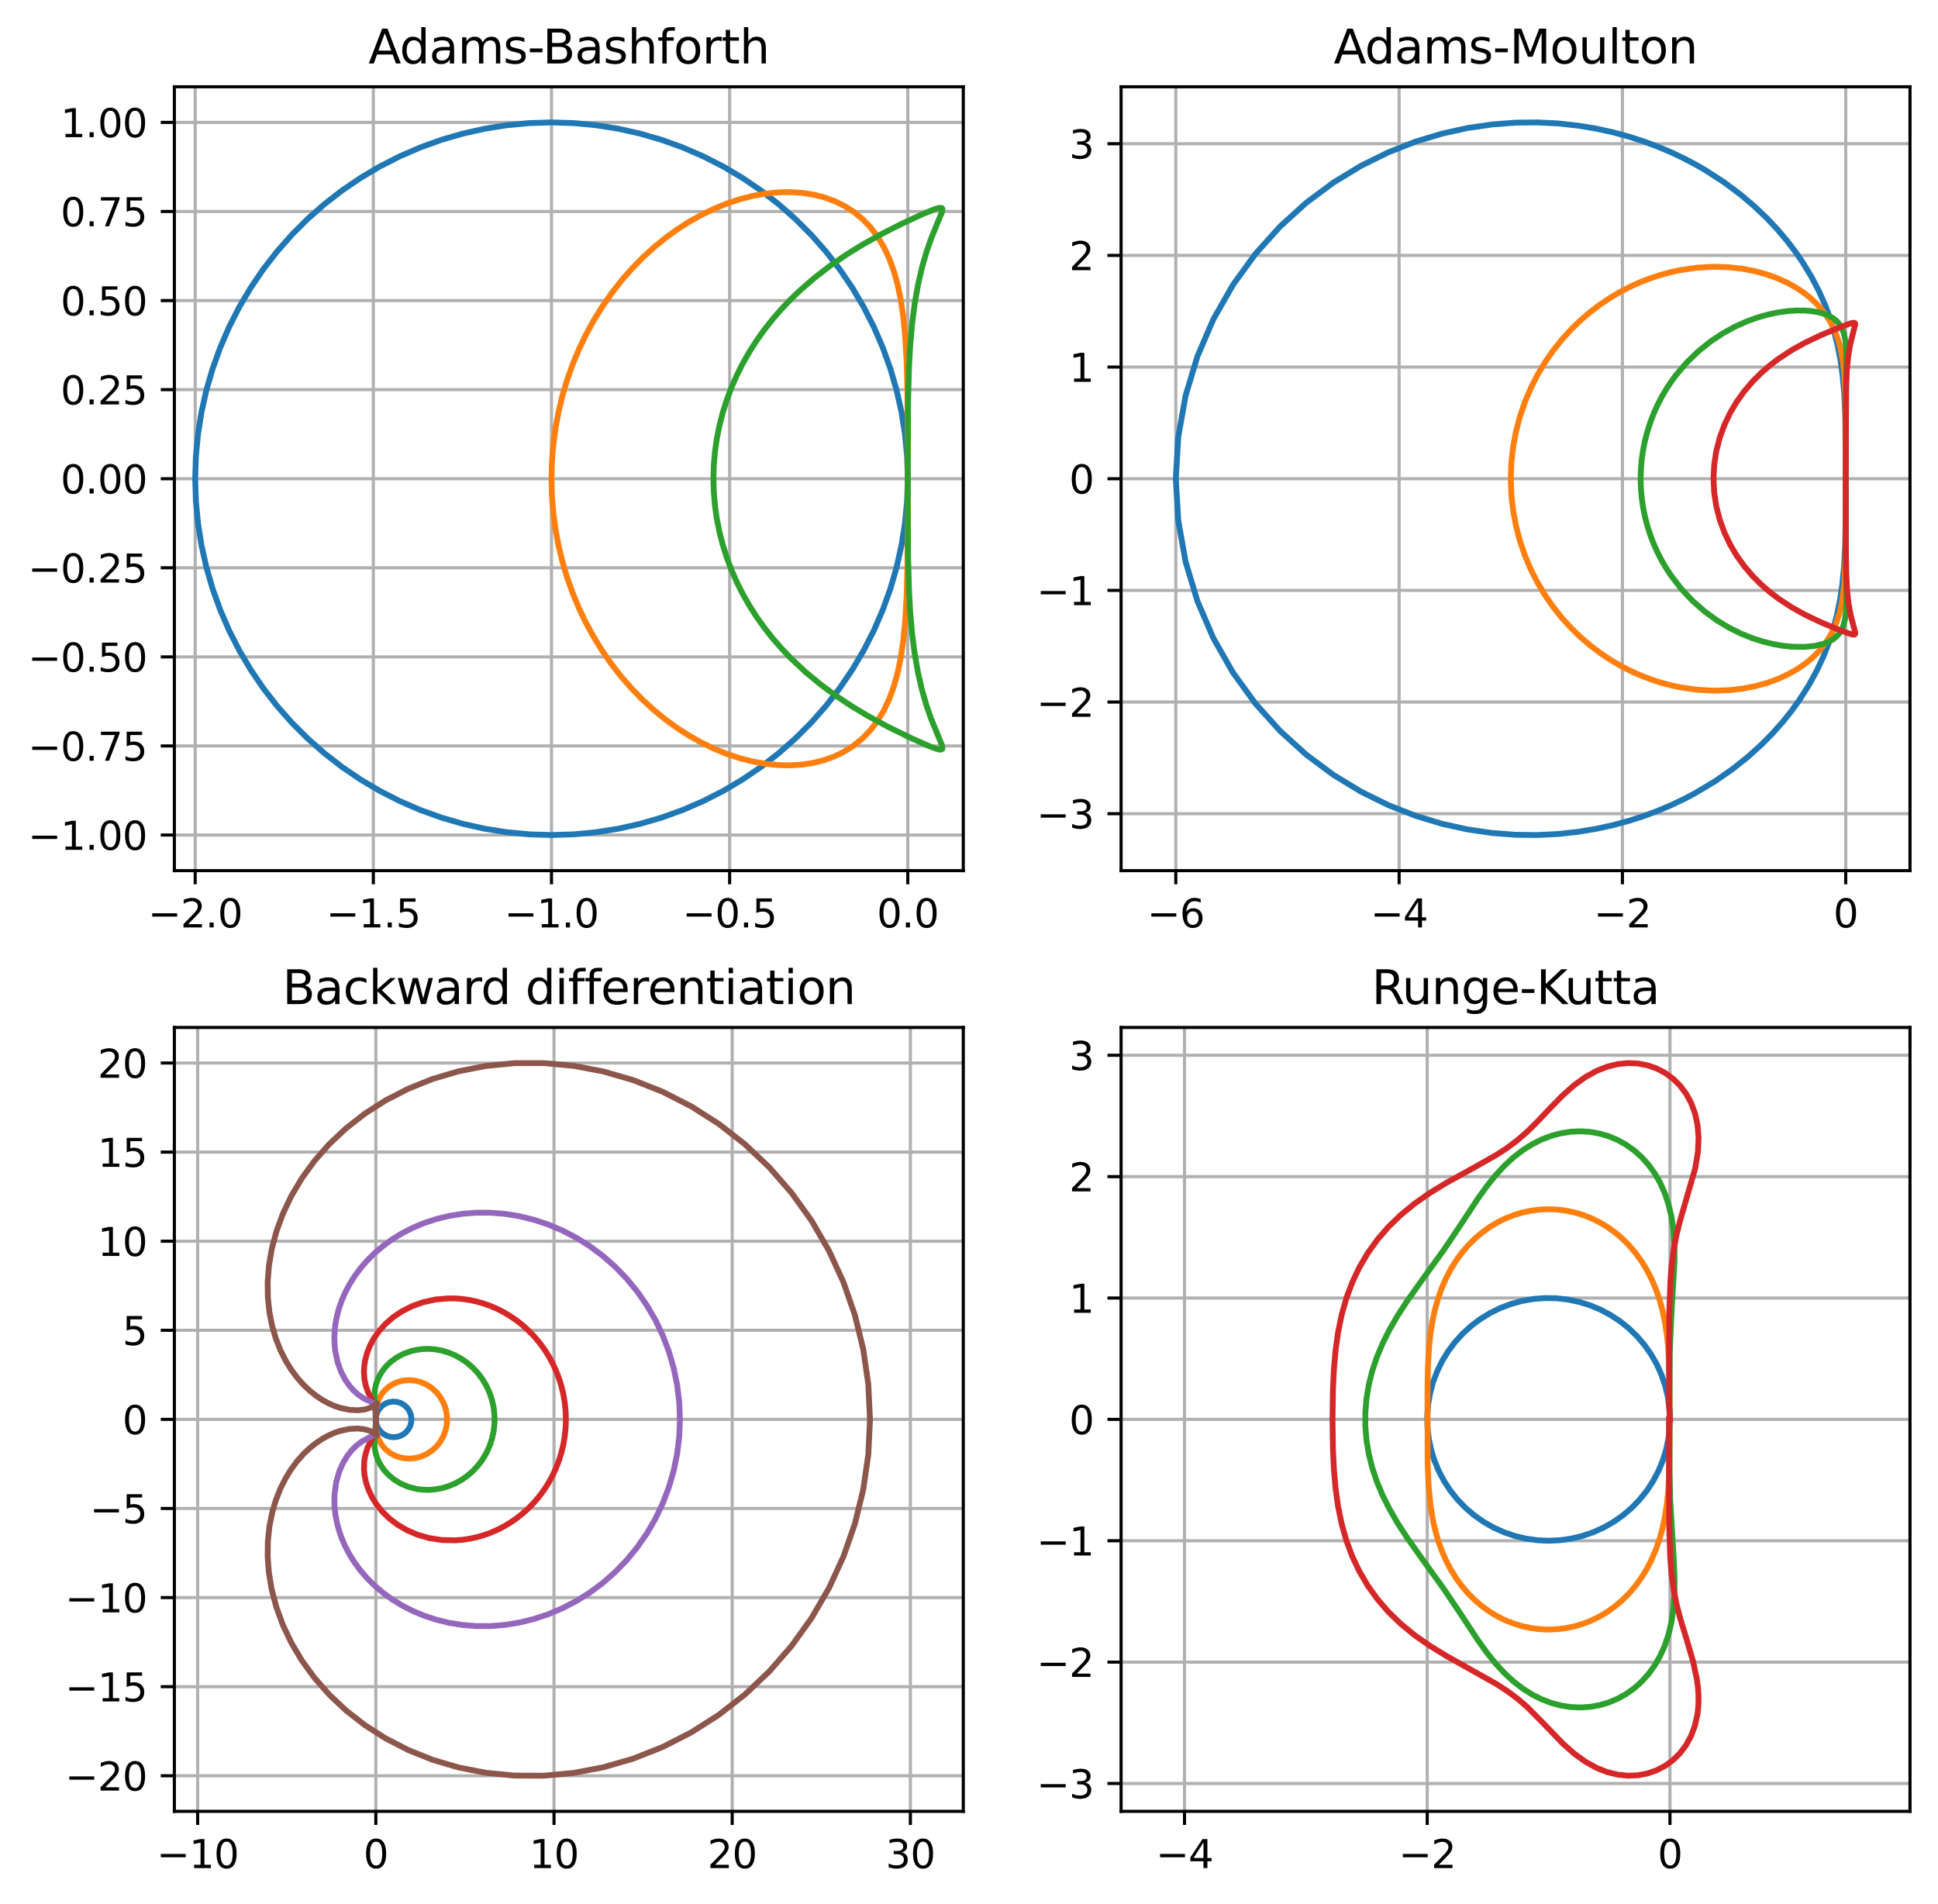 <?xml version="1.0" encoding="utf-8" standalone="no"?>
<!DOCTYPE svg PUBLIC "-//W3C//DTD SVG 1.1//EN"
  "http://www.w3.org/Graphics/SVG/1.1/DTD/svg11.dtd">
<svg xmlns:xlink="http://www.w3.org/1999/xlink" width="498.445pt" height="489.716pt" viewBox="0 0 498.445 489.716" xmlns="http://www.w3.org/2000/svg" version="1.1">
 <defs>
  <style type="text/css">*{stroke-linejoin: round; stroke-linecap: butt}</style>
 </defs>
 <g id="figure_1">
  <g id="patch_1">
   <path d="M 0 489.716 
L 498.445 489.716 
L 498.445 0 
L 0 0 
z
" style="fill: #ffffff"/>
  </g>
  <g id="axes_1">
   <g id="patch_2">
    <path d="M 44.845 223.918 
L 247.754 223.918 
L 247.754 22.318 
L 44.845 22.318 
z
" style="fill: #ffffff"/>
   </g>
   <g id="matplotlib.axis_1">
    <g id="xtick_1">
     <g id="line2d_1">
      <path d="M 50.204 223.918 
L 50.204 22.318 
" clip-path="url(#p1c061a11c0)" style="fill: none; stroke: #b0b0b0; stroke-width: 0.8; stroke-linecap: square"/>
     </g>
     <g id="line2d_2">
      <defs>
       <path id="m243dbe4d57" d="M 0 0 
L 0 3.5 
" style="stroke: #000000; stroke-width: 0.8"/>
      </defs>
      <g>
       <use xlink:href="#m243dbe4d57" x="50.204" y="223.918" style="stroke: #000000; stroke-width: 0.8"/>
      </g>
     </g>
     <g id="text_1">
      <!-- −2.0 -->
      <g transform="translate(38.062 238.517) scale(0.1 -0.1)">
       <defs>
        <path id="DejaVuSans-2212" d="M 678 2272 
L 4684 2272 
L 4684 1741 
L 678 1741 
L 678 2272 
z
" transform="scale(0.016)"/>
        <path id="DejaVuSans-32" d="M 1228 531 
L 3431 531 
L 3431 0 
L 469 0 
L 469 531 
Q 828 903 1448 1529 
Q 2069 2156 2228 2338 
Q 2531 2678 2651 2914 
Q 2772 3150 2772 3378 
Q 2772 3750 2511 3984 
Q 2250 4219 1831 4219 
Q 1534 4219 1204 4116 
Q 875 4013 500 3803 
L 500 4441 
Q 881 4594 1212 4672 
Q 1544 4750 1819 4750 
Q 2544 4750 2975 4387 
Q 3406 4025 3406 3419 
Q 3406 3131 3298 2873 
Q 3191 2616 2906 2266 
Q 2828 2175 2409 1742 
Q 1991 1309 1228 531 
z
" transform="scale(0.016)"/>
        <path id="DejaVuSans-2e" d="M 684 794 
L 1344 794 
L 1344 0 
L 684 0 
L 684 794 
z
" transform="scale(0.016)"/>
        <path id="DejaVuSans-30" d="M 2034 4250 
Q 1547 4250 1301 3770 
Q 1056 3291 1056 2328 
Q 1056 1369 1301 889 
Q 1547 409 2034 409 
Q 2525 409 2770 889 
Q 3016 1369 3016 2328 
Q 3016 3291 2770 3770 
Q 2525 4250 2034 4250 
z
M 2034 4750 
Q 2819 4750 3233 4129 
Q 3647 3509 3647 2328 
Q 3647 1150 3233 529 
Q 2819 -91 2034 -91 
Q 1250 -91 836 529 
Q 422 1150 422 2328 
Q 422 3509 836 4129 
Q 1250 4750 2034 4750 
z
" transform="scale(0.016)"/>
       </defs>
       <use xlink:href="#DejaVuSans-2212"/>
       <use xlink:href="#DejaVuSans-32" x="83.789"/>
       <use xlink:href="#DejaVuSans-2e" x="147.412"/>
       <use xlink:href="#DejaVuSans-30" x="179.199"/>
      </g>
     </g>
    </g>
    <g id="xtick_2">
     <g id="line2d_3">
      <path d="M 96.022 223.918 
L 96.022 22.318 
" clip-path="url(#p1c061a11c0)" style="fill: none; stroke: #b0b0b0; stroke-width: 0.8; stroke-linecap: square"/>
     </g>
     <g id="line2d_4">
      <g>
       <use xlink:href="#m243dbe4d57" x="96.022" y="223.918" style="stroke: #000000; stroke-width: 0.8"/>
      </g>
     </g>
     <g id="text_2">
      <!-- −1.5 -->
      <g transform="translate(83.88 238.517) scale(0.1 -0.1)">
       <defs>
        <path id="DejaVuSans-31" d="M 794 531 
L 1825 531 
L 1825 4091 
L 703 3866 
L 703 4441 
L 1819 4666 
L 2450 4666 
L 2450 531 
L 3481 531 
L 3481 0 
L 794 0 
L 794 531 
z
" transform="scale(0.016)"/>
        <path id="DejaVuSans-35" d="M 691 4666 
L 3169 4666 
L 3169 4134 
L 1269 4134 
L 1269 2991 
Q 1406 3038 1543 3061 
Q 1681 3084 1819 3084 
Q 2600 3084 3056 2656 
Q 3513 2228 3513 1497 
Q 3513 744 3044 326 
Q 2575 -91 1722 -91 
Q 1428 -91 1123 -41 
Q 819 9 494 109 
L 494 744 
Q 775 591 1075 516 
Q 1375 441 1709 441 
Q 2250 441 2565 725 
Q 2881 1009 2881 1497 
Q 2881 1984 2565 2268 
Q 2250 2553 1709 2553 
Q 1456 2553 1204 2497 
Q 953 2441 691 2322 
L 691 4666 
z
" transform="scale(0.016)"/>
       </defs>
       <use xlink:href="#DejaVuSans-2212"/>
       <use xlink:href="#DejaVuSans-31" x="83.789"/>
       <use xlink:href="#DejaVuSans-2e" x="147.412"/>
       <use xlink:href="#DejaVuSans-35" x="179.199"/>
      </g>
     </g>
    </g>
    <g id="xtick_3">
     <g id="line2d_5">
      <path d="M 141.84 223.918 
L 141.84 22.318 
" clip-path="url(#p1c061a11c0)" style="fill: none; stroke: #b0b0b0; stroke-width: 0.8; stroke-linecap: square"/>
     </g>
     <g id="line2d_6">
      <g>
       <use xlink:href="#m243dbe4d57" x="141.84" y="223.918" style="stroke: #000000; stroke-width: 0.8"/>
      </g>
     </g>
     <g id="text_3">
      <!-- −1.0 -->
      <g transform="translate(129.699 238.517) scale(0.1 -0.1)">
       <use xlink:href="#DejaVuSans-2212"/>
       <use xlink:href="#DejaVuSans-31" x="83.789"/>
       <use xlink:href="#DejaVuSans-2e" x="147.412"/>
       <use xlink:href="#DejaVuSans-30" x="179.199"/>
      </g>
     </g>
    </g>
    <g id="xtick_4">
     <g id="line2d_7">
      <path d="M 187.658 223.918 
L 187.658 22.318 
" clip-path="url(#p1c061a11c0)" style="fill: none; stroke: #b0b0b0; stroke-width: 0.8; stroke-linecap: square"/>
     </g>
     <g id="line2d_8">
      <g>
       <use xlink:href="#m243dbe4d57" x="187.658" y="223.918" style="stroke: #000000; stroke-width: 0.8"/>
      </g>
     </g>
     <g id="text_4">
      <!-- −0.5 -->
      <g transform="translate(175.517 238.517) scale(0.1 -0.1)">
       <use xlink:href="#DejaVuSans-2212"/>
       <use xlink:href="#DejaVuSans-30" x="83.789"/>
       <use xlink:href="#DejaVuSans-2e" x="147.412"/>
       <use xlink:href="#DejaVuSans-35" x="179.199"/>
      </g>
     </g>
    </g>
    <g id="xtick_5">
     <g id="line2d_9">
      <path d="M 233.476 223.918 
L 233.476 22.318 
" clip-path="url(#p1c061a11c0)" style="fill: none; stroke: #b0b0b0; stroke-width: 0.8; stroke-linecap: square"/>
     </g>
     <g id="line2d_10">
      <g>
       <use xlink:href="#m243dbe4d57" x="233.476" y="223.918" style="stroke: #000000; stroke-width: 0.8"/>
      </g>
     </g>
     <g id="text_5">
      <!-- 0.0 -->
      <g transform="translate(225.525 238.517) scale(0.1 -0.1)">
       <use xlink:href="#DejaVuSans-30"/>
       <use xlink:href="#DejaVuSans-2e" x="63.623"/>
       <use xlink:href="#DejaVuSans-30" x="95.41"/>
      </g>
     </g>
    </g>
   </g>
   <g id="matplotlib.axis_2">
    <g id="ytick_1">
     <g id="line2d_11">
      <path d="M 44.845 214.754 
L 247.754 214.754 
" clip-path="url(#p1c061a11c0)" style="fill: none; stroke: #b0b0b0; stroke-width: 0.8; stroke-linecap: square"/>
     </g>
     <g id="line2d_12">
      <defs>
       <path id="mfb7d2ec5b5" d="M 0 0 
L -3.5 0 
" style="stroke: #000000; stroke-width: 0.8"/>
      </defs>
      <g>
       <use xlink:href="#mfb7d2ec5b5" x="44.845" y="214.754" style="stroke: #000000; stroke-width: 0.8"/>
      </g>
     </g>
     <g id="text_6">
      <!-- −1.00 -->
      <g transform="translate(7.2 218.554) scale(0.1 -0.1)">
       <use xlink:href="#DejaVuSans-2212"/>
       <use xlink:href="#DejaVuSans-31" x="83.789"/>
       <use xlink:href="#DejaVuSans-2e" x="147.412"/>
       <use xlink:href="#DejaVuSans-30" x="179.199"/>
       <use xlink:href="#DejaVuSans-30" x="242.822"/>
      </g>
     </g>
    </g>
    <g id="ytick_2">
     <g id="line2d_13">
      <path d="M 44.845 191.845 
L 247.754 191.845 
" clip-path="url(#p1c061a11c0)" style="fill: none; stroke: #b0b0b0; stroke-width: 0.8; stroke-linecap: square"/>
     </g>
     <g id="line2d_14">
      <g>
       <use xlink:href="#mfb7d2ec5b5" x="44.845" y="191.845" style="stroke: #000000; stroke-width: 0.8"/>
      </g>
     </g>
     <g id="text_7">
      <!-- −0.75 -->
      <g transform="translate(7.2 195.645) scale(0.1 -0.1)">
       <defs>
        <path id="DejaVuSans-37" d="M 525 4666 
L 3525 4666 
L 3525 4397 
L 1831 0 
L 1172 0 
L 2766 4134 
L 525 4134 
L 525 4666 
z
" transform="scale(0.016)"/>
       </defs>
       <use xlink:href="#DejaVuSans-2212"/>
       <use xlink:href="#DejaVuSans-30" x="83.789"/>
       <use xlink:href="#DejaVuSans-2e" x="147.412"/>
       <use xlink:href="#DejaVuSans-37" x="179.199"/>
       <use xlink:href="#DejaVuSans-35" x="242.822"/>
      </g>
     </g>
    </g>
    <g id="ytick_3">
     <g id="line2d_15">
      <path d="M 44.845 168.936 
L 247.754 168.936 
" clip-path="url(#p1c061a11c0)" style="fill: none; stroke: #b0b0b0; stroke-width: 0.8; stroke-linecap: square"/>
     </g>
     <g id="line2d_16">
      <g>
       <use xlink:href="#mfb7d2ec5b5" x="44.845" y="168.936" style="stroke: #000000; stroke-width: 0.8"/>
      </g>
     </g>
     <g id="text_8">
      <!-- −0.50 -->
      <g transform="translate(7.2 172.736) scale(0.1 -0.1)">
       <use xlink:href="#DejaVuSans-2212"/>
       <use xlink:href="#DejaVuSans-30" x="83.789"/>
       <use xlink:href="#DejaVuSans-2e" x="147.412"/>
       <use xlink:href="#DejaVuSans-35" x="179.199"/>
       <use xlink:href="#DejaVuSans-30" x="242.822"/>
      </g>
     </g>
    </g>
    <g id="ytick_4">
     <g id="line2d_17">
      <path d="M 44.845 146.027 
L 247.754 146.027 
" clip-path="url(#p1c061a11c0)" style="fill: none; stroke: #b0b0b0; stroke-width: 0.8; stroke-linecap: square"/>
     </g>
     <g id="line2d_18">
      <g>
       <use xlink:href="#mfb7d2ec5b5" x="44.845" y="146.027" style="stroke: #000000; stroke-width: 0.8"/>
      </g>
     </g>
     <g id="text_9">
      <!-- −0.25 -->
      <g transform="translate(7.2 149.826) scale(0.1 -0.1)">
       <use xlink:href="#DejaVuSans-2212"/>
       <use xlink:href="#DejaVuSans-30" x="83.789"/>
       <use xlink:href="#DejaVuSans-2e" x="147.412"/>
       <use xlink:href="#DejaVuSans-32" x="179.199"/>
       <use xlink:href="#DejaVuSans-35" x="242.822"/>
      </g>
     </g>
    </g>
    <g id="ytick_5">
     <g id="line2d_19">
      <path d="M 44.845 123.118 
L 247.754 123.118 
" clip-path="url(#p1c061a11c0)" style="fill: none; stroke: #b0b0b0; stroke-width: 0.8; stroke-linecap: square"/>
     </g>
     <g id="line2d_20">
      <g>
       <use xlink:href="#mfb7d2ec5b5" x="44.845" y="123.118" style="stroke: #000000; stroke-width: 0.8"/>
      </g>
     </g>
     <g id="text_10">
      <!-- 0.00 -->
      <g transform="translate(15.58 126.917) scale(0.1 -0.1)">
       <use xlink:href="#DejaVuSans-30"/>
       <use xlink:href="#DejaVuSans-2e" x="63.623"/>
       <use xlink:href="#DejaVuSans-30" x="95.41"/>
       <use xlink:href="#DejaVuSans-30" x="159.033"/>
      </g>
     </g>
    </g>
    <g id="ytick_6">
     <g id="line2d_21">
      <path d="M 44.845 100.209 
L 247.754 100.209 
" clip-path="url(#p1c061a11c0)" style="fill: none; stroke: #b0b0b0; stroke-width: 0.8; stroke-linecap: square"/>
     </g>
     <g id="line2d_22">
      <g>
       <use xlink:href="#mfb7d2ec5b5" x="44.845" y="100.209" style="stroke: #000000; stroke-width: 0.8"/>
      </g>
     </g>
     <g id="text_11">
      <!-- 0.25 -->
      <g transform="translate(15.58 104.008) scale(0.1 -0.1)">
       <use xlink:href="#DejaVuSans-30"/>
       <use xlink:href="#DejaVuSans-2e" x="63.623"/>
       <use xlink:href="#DejaVuSans-32" x="95.41"/>
       <use xlink:href="#DejaVuSans-35" x="159.033"/>
      </g>
     </g>
    </g>
    <g id="ytick_7">
     <g id="line2d_23">
      <path d="M 44.845 77.3 
L 247.754 77.3 
" clip-path="url(#p1c061a11c0)" style="fill: none; stroke: #b0b0b0; stroke-width: 0.8; stroke-linecap: square"/>
     </g>
     <g id="line2d_24">
      <g>
       <use xlink:href="#mfb7d2ec5b5" x="44.845" y="77.3" style="stroke: #000000; stroke-width: 0.8"/>
      </g>
     </g>
     <g id="text_12">
      <!-- 0.50 -->
      <g transform="translate(15.58 81.099) scale(0.1 -0.1)">
       <use xlink:href="#DejaVuSans-30"/>
       <use xlink:href="#DejaVuSans-2e" x="63.623"/>
       <use xlink:href="#DejaVuSans-35" x="95.41"/>
       <use xlink:href="#DejaVuSans-30" x="159.033"/>
      </g>
     </g>
    </g>
    <g id="ytick_8">
     <g id="line2d_25">
      <path d="M 44.845 54.391 
L 247.754 54.391 
" clip-path="url(#p1c061a11c0)" style="fill: none; stroke: #b0b0b0; stroke-width: 0.8; stroke-linecap: square"/>
     </g>
     <g id="line2d_26">
      <g>
       <use xlink:href="#mfb7d2ec5b5" x="44.845" y="54.391" style="stroke: #000000; stroke-width: 0.8"/>
      </g>
     </g>
     <g id="text_13">
      <!-- 0.75 -->
      <g transform="translate(15.58 58.19) scale(0.1 -0.1)">
       <use xlink:href="#DejaVuSans-30"/>
       <use xlink:href="#DejaVuSans-2e" x="63.623"/>
       <use xlink:href="#DejaVuSans-37" x="95.41"/>
       <use xlink:href="#DejaVuSans-35" x="159.033"/>
      </g>
     </g>
    </g>
    <g id="ytick_9">
     <g id="line2d_27">
      <path d="M 44.845 31.482 
L 247.754 31.482 
" clip-path="url(#p1c061a11c0)" style="fill: none; stroke: #b0b0b0; stroke-width: 0.8; stroke-linecap: square"/>
     </g>
     <g id="line2d_28">
      <g>
       <use xlink:href="#mfb7d2ec5b5" x="44.845" y="31.482" style="stroke: #000000; stroke-width: 0.8"/>
      </g>
     </g>
     <g id="text_14">
      <!-- 1.00 -->
      <g transform="translate(15.58 35.281) scale(0.1 -0.1)">
       <use xlink:href="#DejaVuSans-31"/>
       <use xlink:href="#DejaVuSans-2e" x="63.623"/>
       <use xlink:href="#DejaVuSans-30" x="95.41"/>
       <use xlink:href="#DejaVuSans-30" x="159.033"/>
      </g>
     </g>
    </g>
   </g>
   <g id="line2d_29">
    <path d="M 233.476 123.118 
L 233.295 117.364 
L 232.754 111.633 
L 231.853 105.947 
L 230.597 100.329 
L 228.991 94.801 
L 227.041 89.385 
L 224.755 84.101 
L 222.141 78.972 
L 219.211 74.017 
L 215.975 69.256 
L 212.447 64.707 
L 208.64 60.389 
L 204.569 56.318 
L 200.251 52.511 
L 195.702 48.983 
L 190.941 45.747 
L 185.986 42.817 
L 180.857 40.203 
L 175.574 37.917 
L 170.157 35.967 
L 164.629 34.361 
L 159.011 33.105 
L 153.325 32.204 
L 147.594 31.663 
L 141.84 31.482 
L 136.086 31.663 
L 130.355 32.204 
L 124.669 33.105 
L 119.051 34.361 
L 113.523 35.967 
L 108.106 37.917 
L 102.823 40.203 
L 97.694 42.817 
L 92.739 45.747 
L 87.977 48.983 
L 83.429 52.511 
L 79.111 56.318 
L 75.04 60.389 
L 71.233 64.707 
L 67.705 69.256 
L 64.469 74.017 
L 61.538 78.972 
L 58.925 84.101 
L 56.639 89.385 
L 54.689 94.801 
L 53.082 100.329 
L 51.827 105.947 
L 50.926 111.633 
L 50.384 117.364 
L 50.204 123.118 
L 50.384 128.872 
L 50.926 134.603 
L 51.827 140.289 
L 53.082 145.907 
L 54.689 151.435 
L 56.639 156.852 
L 58.925 162.135 
L 61.538 167.264 
L 64.469 172.219 
L 67.705 176.981 
L 71.233 181.529 
L 75.04 185.848 
L 79.111 189.918 
L 83.429 193.725 
L 87.977 197.254 
L 92.739 200.489 
L 97.694 203.42 
L 102.823 206.033 
L 108.106 208.319 
L 113.523 210.269 
L 119.051 211.876 
L 124.669 213.131 
L 130.355 214.032 
L 136.086 214.574 
L 141.84 214.754 
L 147.594 214.574 
L 153.325 214.032 
L 159.011 213.131 
L 164.629 211.876 
L 170.157 210.269 
L 175.574 208.319 
L 180.857 206.033 
L 185.986 203.42 
L 190.941 200.489 
L 195.702 197.254 
L 200.251 193.725 
L 204.569 189.918 
L 208.64 185.848 
L 212.447 181.529 
L 215.975 176.981 
L 219.211 172.219 
L 222.141 167.264 
L 224.755 162.135 
L 227.041 156.852 
L 228.991 151.435 
L 230.597 145.907 
L 231.853 140.289 
L 232.754 134.603 
L 233.295 128.872 
L 233.476 123.118 
L 233.476 123.118 
" clip-path="url(#p1c061a11c0)" style="fill: none; stroke: #1f77b4; stroke-width: 1.5; stroke-linecap: square"/>
   </g>
   <g id="line2d_30">
    <path d="M 233.476 123.118 
L 233.39 100.671 
L 233.182 92.92 
L 232.75 85.726 
L 232.294 81.275 
L 231.676 77.115 
L 230.878 73.254 
L 229.886 69.693 
L 228.691 66.432 
L 227.286 63.47 
L 225.673 60.802 
L 223.855 58.425 
L 221.837 56.333 
L 219.629 54.524 
L 217.243 52.993 
L 214.692 51.737 
L 211.992 50.752 
L 209.157 50.037 
L 206.205 49.587 
L 203.154 49.401 
L 200.02 49.476 
L 196.822 49.809 
L 193.577 50.396 
L 190.304 51.235 
L 187.021 52.321 
L 183.744 53.649 
L 180.492 55.215 
L 177.28 57.012 
L 174.125 59.036 
L 171.044 61.278 
L 168.051 63.731 
L 165.161 66.387 
L 162.388 69.237 
L 159.745 72.271 
L 157.246 75.48 
L 154.901 78.851 
L 152.722 82.375 
L 150.719 86.039 
L 148.901 89.83 
L 147.277 93.735 
L 145.855 97.742 
L 144.64 101.836 
L 143.638 106.004 
L 142.854 110.23 
L 142.291 114.501 
L 141.953 118.802 
L 141.84 123.118 
L 141.953 127.434 
L 142.291 131.735 
L 142.854 136.006 
L 143.638 140.233 
L 144.64 144.4 
L 145.855 148.494 
L 147.277 152.501 
L 148.901 156.407 
L 150.719 160.198 
L 152.722 163.861 
L 154.901 167.385 
L 157.246 170.757 
L 159.745 173.965 
L 162.388 176.999 
L 165.161 179.849 
L 168.051 182.505 
L 171.044 184.959 
L 174.125 187.201 
L 177.28 189.224 
L 180.492 191.022 
L 183.744 192.588 
L 187.021 193.916 
L 190.304 195.001 
L 193.577 195.84 
L 196.822 196.427 
L 200.02 196.76 
L 203.154 196.835 
L 206.205 196.649 
L 209.157 196.2 
L 211.992 195.484 
L 214.692 194.5 
L 217.243 193.244 
L 219.629 191.712 
L 221.837 189.903 
L 223.855 187.812 
L 225.673 185.434 
L 227.286 182.766 
L 228.691 179.804 
L 229.886 176.543 
L 230.878 172.983 
L 231.676 169.121 
L 232.294 164.961 
L 232.75 160.51 
L 233.182 153.316 
L 233.39 145.565 
L 233.474 131.723 
L 233.476 123.118 
L 233.476 123.118 
" clip-path="url(#p1c061a11c0)" style="fill: none; stroke: #ff7f0e; stroke-width: 1.5; stroke-linecap: square"/>
   </g>
   <g id="line2d_31">
    <path d="M 233.476 123.118 
L 233.554 102.985 
L 233.788 94.442 
L 234.099 88.851 
L 234.575 83.412 
L 235.24 78.205 
L 236.096 73.323 
L 237.118 68.862 
L 238.249 64.912 
L 239.409 61.543 
L 240.983 57.653 
L 242.267 54.564 
L 242.396 53.802 
L 242.315 53.585 
L 242.136 53.465 
L 241.481 53.479 
L 240.449 53.777 
L 237.384 55.023 
L 232.109 57.461 
L 227.139 59.968 
L 221.814 62.932 
L 217.728 65.459 
L 213.654 68.251 
L 209.662 71.311 
L 205.809 74.641 
L 203.344 77.008 
L 200.979 79.49 
L 198.724 82.084 
L 196.593 84.785 
L 194.594 87.589 
L 192.738 90.49 
L 191.033 93.481 
L 189.487 96.556 
L 188.107 99.705 
L 186.898 102.922 
L 185.867 106.197 
L 185.017 109.521 
L 184.352 112.885 
L 183.876 116.279 
L 183.589 119.694 
L 183.493 123.118 
L 183.589 126.542 
L 183.876 129.957 
L 184.352 133.351 
L 185.017 136.715 
L 185.867 140.039 
L 186.898 143.314 
L 188.107 146.531 
L 189.487 149.681 
L 191.033 152.755 
L 192.738 155.746 
L 194.594 158.647 
L 196.593 161.451 
L 198.724 164.153 
L 200.979 166.746 
L 203.344 169.229 
L 207.074 172.735 
L 210.98 175.975 
L 215.006 178.946 
L 219.092 181.649 
L 223.165 184.088 
L 228.425 186.938 
L 234.374 189.85 
L 239.07 191.93 
L 241.01 192.64 
L 241.857 192.804 
L 242.315 192.651 
L 242.396 192.434 
L 242.267 191.672 
L 241.413 189.571 
L 239.409 184.693 
L 238.249 181.324 
L 237.118 177.375 
L 236.096 172.914 
L 235.24 168.031 
L 234.575 162.824 
L 234.099 157.385 
L 233.788 151.794 
L 233.554 143.251 
L 233.477 128.876 
L 233.476 123.118 
L 233.476 123.118 
" clip-path="url(#p1c061a11c0)" style="fill: none; stroke: #2ca02c; stroke-width: 1.5; stroke-linecap: square"/>
   </g>
   <g id="patch_3">
    <path d="M 44.845 223.918 
L 44.845 22.318 
" style="fill: none; stroke: #000000; stroke-width: 0.8; stroke-linejoin: miter; stroke-linecap: square"/>
   </g>
   <g id="patch_4">
    <path d="M 247.754 223.918 
L 247.754 22.318 
" style="fill: none; stroke: #000000; stroke-width: 0.8; stroke-linejoin: miter; stroke-linecap: square"/>
   </g>
   <g id="patch_5">
    <path d="M 44.845 223.918 
L 247.754 223.918 
" style="fill: none; stroke: #000000; stroke-width: 0.8; stroke-linejoin: miter; stroke-linecap: square"/>
   </g>
   <g id="patch_6">
    <path d="M 44.845 22.318 
L 247.754 22.318 
" style="fill: none; stroke: #000000; stroke-width: 0.8; stroke-linejoin: miter; stroke-linecap: square"/>
   </g>
   <g id="text_15">
    <!-- Adams-Bashforth -->
    <g transform="translate(94.771 16.318) scale(0.12 -0.12)">
     <defs>
      <path id="DejaVuSans-41" d="M 2188 4044 
L 1331 1722 
L 3047 1722 
L 2188 4044 
z
M 1831 4666 
L 2547 4666 
L 4325 0 
L 3669 0 
L 3244 1197 
L 1141 1197 
L 716 0 
L 50 0 
L 1831 4666 
z
" transform="scale(0.016)"/>
      <path id="DejaVuSans-64" d="M 2906 2969 
L 2906 4863 
L 3481 4863 
L 3481 0 
L 2906 0 
L 2906 525 
Q 2725 213 2448 61 
Q 2172 -91 1784 -91 
Q 1150 -91 751 415 
Q 353 922 353 1747 
Q 353 2572 751 3078 
Q 1150 3584 1784 3584 
Q 2172 3584 2448 3432 
Q 2725 3281 2906 2969 
z
M 947 1747 
Q 947 1113 1208 752 
Q 1469 391 1925 391 
Q 2381 391 2643 752 
Q 2906 1113 2906 1747 
Q 2906 2381 2643 2742 
Q 2381 3103 1925 3103 
Q 1469 3103 1208 2742 
Q 947 2381 947 1747 
z
" transform="scale(0.016)"/>
      <path id="DejaVuSans-61" d="M 2194 1759 
Q 1497 1759 1228 1600 
Q 959 1441 959 1056 
Q 959 750 1161 570 
Q 1363 391 1709 391 
Q 2188 391 2477 730 
Q 2766 1069 2766 1631 
L 2766 1759 
L 2194 1759 
z
M 3341 1997 
L 3341 0 
L 2766 0 
L 2766 531 
Q 2569 213 2275 61 
Q 1981 -91 1556 -91 
Q 1019 -91 701 211 
Q 384 513 384 1019 
Q 384 1609 779 1909 
Q 1175 2209 1959 2209 
L 2766 2209 
L 2766 2266 
Q 2766 2663 2505 2880 
Q 2244 3097 1772 3097 
Q 1472 3097 1187 3025 
Q 903 2953 641 2809 
L 641 3341 
Q 956 3463 1253 3523 
Q 1550 3584 1831 3584 
Q 2591 3584 2966 3190 
Q 3341 2797 3341 1997 
z
" transform="scale(0.016)"/>
      <path id="DejaVuSans-6d" d="M 3328 2828 
Q 3544 3216 3844 3400 
Q 4144 3584 4550 3584 
Q 5097 3584 5394 3201 
Q 5691 2819 5691 2113 
L 5691 0 
L 5113 0 
L 5113 2094 
Q 5113 2597 4934 2840 
Q 4756 3084 4391 3084 
Q 3944 3084 3684 2787 
Q 3425 2491 3425 1978 
L 3425 0 
L 2847 0 
L 2847 2094 
Q 2847 2600 2669 2842 
Q 2491 3084 2119 3084 
Q 1678 3084 1418 2786 
Q 1159 2488 1159 1978 
L 1159 0 
L 581 0 
L 581 3500 
L 1159 3500 
L 1159 2956 
Q 1356 3278 1631 3431 
Q 1906 3584 2284 3584 
Q 2666 3584 2933 3390 
Q 3200 3197 3328 2828 
z
" transform="scale(0.016)"/>
      <path id="DejaVuSans-73" d="M 2834 3397 
L 2834 2853 
Q 2591 2978 2328 3040 
Q 2066 3103 1784 3103 
Q 1356 3103 1142 2972 
Q 928 2841 928 2578 
Q 928 2378 1081 2264 
Q 1234 2150 1697 2047 
L 1894 2003 
Q 2506 1872 2764 1633 
Q 3022 1394 3022 966 
Q 3022 478 2636 193 
Q 2250 -91 1575 -91 
Q 1294 -91 989 -36 
Q 684 19 347 128 
L 347 722 
Q 666 556 975 473 
Q 1284 391 1588 391 
Q 1994 391 2212 530 
Q 2431 669 2431 922 
Q 2431 1156 2273 1281 
Q 2116 1406 1581 1522 
L 1381 1569 
Q 847 1681 609 1914 
Q 372 2147 372 2553 
Q 372 3047 722 3315 
Q 1072 3584 1716 3584 
Q 2034 3584 2315 3537 
Q 2597 3491 2834 3397 
z
" transform="scale(0.016)"/>
      <path id="DejaVuSans-2d" d="M 313 2009 
L 1997 2009 
L 1997 1497 
L 313 1497 
L 313 2009 
z
" transform="scale(0.016)"/>
      <path id="DejaVuSans-42" d="M 1259 2228 
L 1259 519 
L 2272 519 
Q 2781 519 3026 730 
Q 3272 941 3272 1375 
Q 3272 1813 3026 2020 
Q 2781 2228 2272 2228 
L 1259 2228 
z
M 1259 4147 
L 1259 2741 
L 2194 2741 
Q 2656 2741 2882 2914 
Q 3109 3088 3109 3444 
Q 3109 3797 2882 3972 
Q 2656 4147 2194 4147 
L 1259 4147 
z
M 628 4666 
L 2241 4666 
Q 2963 4666 3353 4366 
Q 3744 4066 3744 3513 
Q 3744 3084 3544 2831 
Q 3344 2578 2956 2516 
Q 3422 2416 3680 2098 
Q 3938 1781 3938 1306 
Q 3938 681 3513 340 
Q 3088 0 2303 0 
L 628 0 
L 628 4666 
z
" transform="scale(0.016)"/>
      <path id="DejaVuSans-68" d="M 3513 2113 
L 3513 0 
L 2938 0 
L 2938 2094 
Q 2938 2591 2744 2837 
Q 2550 3084 2163 3084 
Q 1697 3084 1428 2787 
Q 1159 2491 1159 1978 
L 1159 0 
L 581 0 
L 581 4863 
L 1159 4863 
L 1159 2956 
Q 1366 3272 1645 3428 
Q 1925 3584 2291 3584 
Q 2894 3584 3203 3211 
Q 3513 2838 3513 2113 
z
" transform="scale(0.016)"/>
      <path id="DejaVuSans-66" d="M 2375 4863 
L 2375 4384 
L 1825 4384 
Q 1516 4384 1395 4259 
Q 1275 4134 1275 3809 
L 1275 3500 
L 2222 3500 
L 2222 3053 
L 1275 3053 
L 1275 0 
L 697 0 
L 697 3053 
L 147 3053 
L 147 3500 
L 697 3500 
L 697 3744 
Q 697 4328 969 4595 
Q 1241 4863 1831 4863 
L 2375 4863 
z
" transform="scale(0.016)"/>
      <path id="DejaVuSans-6f" d="M 1959 3097 
Q 1497 3097 1228 2736 
Q 959 2375 959 1747 
Q 959 1119 1226 758 
Q 1494 397 1959 397 
Q 2419 397 2687 759 
Q 2956 1122 2956 1747 
Q 2956 2369 2687 2733 
Q 2419 3097 1959 3097 
z
M 1959 3584 
Q 2709 3584 3137 3096 
Q 3566 2609 3566 1747 
Q 3566 888 3137 398 
Q 2709 -91 1959 -91 
Q 1206 -91 779 398 
Q 353 888 353 1747 
Q 353 2609 779 3096 
Q 1206 3584 1959 3584 
z
" transform="scale(0.016)"/>
      <path id="DejaVuSans-72" d="M 2631 2963 
Q 2534 3019 2420 3045 
Q 2306 3072 2169 3072 
Q 1681 3072 1420 2755 
Q 1159 2438 1159 1844 
L 1159 0 
L 581 0 
L 581 3500 
L 1159 3500 
L 1159 2956 
Q 1341 3275 1631 3429 
Q 1922 3584 2338 3584 
Q 2397 3584 2469 3576 
Q 2541 3569 2628 3553 
L 2631 2963 
z
" transform="scale(0.016)"/>
      <path id="DejaVuSans-74" d="M 1172 4494 
L 1172 3500 
L 2356 3500 
L 2356 3053 
L 1172 3053 
L 1172 1153 
Q 1172 725 1289 603 
Q 1406 481 1766 481 
L 2356 481 
L 2356 0 
L 1766 0 
Q 1100 0 847 248 
Q 594 497 594 1153 
L 594 3053 
L 172 3053 
L 172 3500 
L 594 3500 
L 594 4494 
L 1172 4494 
z
" transform="scale(0.016)"/>
     </defs>
     <use xlink:href="#DejaVuSans-41"/>
     <use xlink:href="#DejaVuSans-64" x="66.658"/>
     <use xlink:href="#DejaVuSans-61" x="130.135"/>
     <use xlink:href="#DejaVuSans-6d" x="191.414"/>
     <use xlink:href="#DejaVuSans-73" x="288.826"/>
     <use xlink:href="#DejaVuSans-2d" x="340.926"/>
     <use xlink:href="#DejaVuSans-42" x="373.385"/>
     <use xlink:href="#DejaVuSans-61" x="441.988"/>
     <use xlink:href="#DejaVuSans-73" x="503.268"/>
     <use xlink:href="#DejaVuSans-68" x="555.367"/>
     <use xlink:href="#DejaVuSans-66" x="618.746"/>
     <use xlink:href="#DejaVuSans-6f" x="653.951"/>
     <use xlink:href="#DejaVuSans-72" x="715.133"/>
     <use xlink:href="#DejaVuSans-74" x="756.246"/>
     <use xlink:href="#DejaVuSans-68" x="795.455"/>
    </g>
   </g>
  </g>
  <g id="axes_2">
   <g id="patch_7">
    <path d="M 288.336 223.918 
L 491.245 223.918 
L 491.245 22.318 
L 288.336 22.318 
z
" style="fill: #ffffff"/>
   </g>
   <g id="matplotlib.axis_3">
    <g id="xtick_6">
     <g id="line2d_32">
      <path d="M 302.413 223.918 
L 302.413 22.318 
" clip-path="url(#pa46f1d38c2)" style="fill: none; stroke: #b0b0b0; stroke-width: 0.8; stroke-linecap: square"/>
     </g>
     <g id="line2d_33">
      <g>
       <use xlink:href="#m243dbe4d57" x="302.413" y="223.918" style="stroke: #000000; stroke-width: 0.8"/>
      </g>
     </g>
     <g id="text_16">
      <!-- −6 -->
      <g transform="translate(295.041 238.517) scale(0.1 -0.1)">
       <defs>
        <path id="DejaVuSans-36" d="M 2113 2584 
Q 1688 2584 1439 2293 
Q 1191 2003 1191 1497 
Q 1191 994 1439 701 
Q 1688 409 2113 409 
Q 2538 409 2786 701 
Q 3034 994 3034 1497 
Q 3034 2003 2786 2293 
Q 2538 2584 2113 2584 
z
M 3366 4563 
L 3366 3988 
Q 3128 4100 2886 4159 
Q 2644 4219 2406 4219 
Q 1781 4219 1451 3797 
Q 1122 3375 1075 2522 
Q 1259 2794 1537 2939 
Q 1816 3084 2150 3084 
Q 2853 3084 3261 2657 
Q 3669 2231 3669 1497 
Q 3669 778 3244 343 
Q 2819 -91 2113 -91 
Q 1303 -91 875 529 
Q 447 1150 447 2328 
Q 447 3434 972 4092 
Q 1497 4750 2381 4750 
Q 2619 4750 2861 4703 
Q 3103 4656 3366 4563 
z
" transform="scale(0.016)"/>
       </defs>
       <use xlink:href="#DejaVuSans-2212"/>
       <use xlink:href="#DejaVuSans-36" x="83.789"/>
      </g>
     </g>
    </g>
    <g id="xtick_7">
     <g id="line2d_34">
      <path d="M 359.846 223.918 
L 359.846 22.318 
" clip-path="url(#pa46f1d38c2)" style="fill: none; stroke: #b0b0b0; stroke-width: 0.8; stroke-linecap: square"/>
     </g>
     <g id="line2d_35">
      <g>
       <use xlink:href="#m243dbe4d57" x="359.846" y="223.918" style="stroke: #000000; stroke-width: 0.8"/>
      </g>
     </g>
     <g id="text_17">
      <!-- −4 -->
      <g transform="translate(352.475 238.517) scale(0.1 -0.1)">
       <defs>
        <path id="DejaVuSans-34" d="M 2419 4116 
L 825 1625 
L 2419 1625 
L 2419 4116 
z
M 2253 4666 
L 3047 4666 
L 3047 1625 
L 3713 1625 
L 3713 1100 
L 3047 1100 
L 3047 0 
L 2419 0 
L 2419 1100 
L 313 1100 
L 313 1709 
L 2253 4666 
z
" transform="scale(0.016)"/>
       </defs>
       <use xlink:href="#DejaVuSans-2212"/>
       <use xlink:href="#DejaVuSans-34" x="83.789"/>
      </g>
     </g>
    </g>
    <g id="xtick_8">
     <g id="line2d_36">
      <path d="M 417.279 223.918 
L 417.279 22.318 
" clip-path="url(#pa46f1d38c2)" style="fill: none; stroke: #b0b0b0; stroke-width: 0.8; stroke-linecap: square"/>
     </g>
     <g id="line2d_37">
      <g>
       <use xlink:href="#m243dbe4d57" x="417.279" y="223.918" style="stroke: #000000; stroke-width: 0.8"/>
      </g>
     </g>
     <g id="text_18">
      <!-- −2 -->
      <g transform="translate(409.908 238.517) scale(0.1 -0.1)">
       <use xlink:href="#DejaVuSans-2212"/>
       <use xlink:href="#DejaVuSans-32" x="83.789"/>
      </g>
     </g>
    </g>
    <g id="xtick_9">
     <g id="line2d_38">
      <path d="M 474.713 223.918 
L 474.713 22.318 
" clip-path="url(#pa46f1d38c2)" style="fill: none; stroke: #b0b0b0; stroke-width: 0.8; stroke-linecap: square"/>
     </g>
     <g id="line2d_39">
      <g>
       <use xlink:href="#m243dbe4d57" x="474.713" y="223.918" style="stroke: #000000; stroke-width: 0.8"/>
      </g>
     </g>
     <g id="text_19">
      <!-- 0 -->
      <g transform="translate(471.531 238.517) scale(0.1 -0.1)">
       <use xlink:href="#DejaVuSans-30"/>
      </g>
     </g>
    </g>
   </g>
   <g id="matplotlib.axis_4">
    <g id="ytick_10">
     <g id="line2d_40">
      <path d="M 288.336 209.268 
L 491.245 209.268 
" clip-path="url(#pa46f1d38c2)" style="fill: none; stroke: #b0b0b0; stroke-width: 0.8; stroke-linecap: square"/>
     </g>
     <g id="line2d_41">
      <g>
       <use xlink:href="#mfb7d2ec5b5" x="288.336" y="209.268" style="stroke: #000000; stroke-width: 0.8"/>
      </g>
     </g>
     <g id="text_20">
      <!-- −3 -->
      <g transform="translate(266.594 213.067) scale(0.1 -0.1)">
       <defs>
        <path id="DejaVuSans-33" d="M 2597 2516 
Q 3050 2419 3304 2112 
Q 3559 1806 3559 1356 
Q 3559 666 3084 287 
Q 2609 -91 1734 -91 
Q 1441 -91 1130 -33 
Q 819 25 488 141 
L 488 750 
Q 750 597 1062 519 
Q 1375 441 1716 441 
Q 2309 441 2620 675 
Q 2931 909 2931 1356 
Q 2931 1769 2642 2001 
Q 2353 2234 1838 2234 
L 1294 2234 
L 1294 2753 
L 1863 2753 
Q 2328 2753 2575 2939 
Q 2822 3125 2822 3475 
Q 2822 3834 2567 4026 
Q 2313 4219 1838 4219 
Q 1578 4219 1281 4162 
Q 984 4106 628 3988 
L 628 4550 
Q 988 4650 1302 4700 
Q 1616 4750 1894 4750 
Q 2613 4750 3031 4423 
Q 3450 4097 3450 3541 
Q 3450 3153 3228 2886 
Q 3006 2619 2597 2516 
z
" transform="scale(0.016)"/>
       </defs>
       <use xlink:href="#DejaVuSans-2212"/>
       <use xlink:href="#DejaVuSans-33" x="83.789"/>
      </g>
     </g>
    </g>
    <g id="ytick_11">
     <g id="line2d_42">
      <path d="M 288.336 180.551 
L 491.245 180.551 
" clip-path="url(#pa46f1d38c2)" style="fill: none; stroke: #b0b0b0; stroke-width: 0.8; stroke-linecap: square"/>
     </g>
     <g id="line2d_43">
      <g>
       <use xlink:href="#mfb7d2ec5b5" x="288.336" y="180.551" style="stroke: #000000; stroke-width: 0.8"/>
      </g>
     </g>
     <g id="text_21">
      <!-- −2 -->
      <g transform="translate(266.594 184.351) scale(0.1 -0.1)">
       <use xlink:href="#DejaVuSans-2212"/>
       <use xlink:href="#DejaVuSans-32" x="83.789"/>
      </g>
     </g>
    </g>
    <g id="ytick_12">
     <g id="line2d_44">
      <path d="M 288.336 151.835 
L 491.245 151.835 
" clip-path="url(#pa46f1d38c2)" style="fill: none; stroke: #b0b0b0; stroke-width: 0.8; stroke-linecap: square"/>
     </g>
     <g id="line2d_45">
      <g>
       <use xlink:href="#mfb7d2ec5b5" x="288.336" y="151.835" style="stroke: #000000; stroke-width: 0.8"/>
      </g>
     </g>
     <g id="text_22">
      <!-- −1 -->
      <g transform="translate(266.594 155.634) scale(0.1 -0.1)">
       <use xlink:href="#DejaVuSans-2212"/>
       <use xlink:href="#DejaVuSans-31" x="83.789"/>
      </g>
     </g>
    </g>
    <g id="ytick_13">
     <g id="line2d_46">
      <path d="M 288.336 123.118 
L 491.245 123.118 
" clip-path="url(#pa46f1d38c2)" style="fill: none; stroke: #b0b0b0; stroke-width: 0.8; stroke-linecap: square"/>
     </g>
     <g id="line2d_47">
      <g>
       <use xlink:href="#mfb7d2ec5b5" x="288.336" y="123.118" style="stroke: #000000; stroke-width: 0.8"/>
      </g>
     </g>
     <g id="text_23">
      <!-- 0 -->
      <g transform="translate(274.974 126.917) scale(0.1 -0.1)">
       <use xlink:href="#DejaVuSans-30"/>
      </g>
     </g>
    </g>
    <g id="ytick_14">
     <g id="line2d_48">
      <path d="M 288.336 94.401 
L 491.245 94.401 
" clip-path="url(#pa46f1d38c2)" style="fill: none; stroke: #b0b0b0; stroke-width: 0.8; stroke-linecap: square"/>
     </g>
     <g id="line2d_49">
      <g>
       <use xlink:href="#mfb7d2ec5b5" x="288.336" y="94.401" style="stroke: #000000; stroke-width: 0.8"/>
      </g>
     </g>
     <g id="text_24">
      <!-- 1 -->
      <g transform="translate(274.974 98.201) scale(0.1 -0.1)">
       <use xlink:href="#DejaVuSans-31"/>
      </g>
     </g>
    </g>
    <g id="ytick_15">
     <g id="line2d_50">
      <path d="M 288.336 65.685 
L 491.245 65.685 
" clip-path="url(#pa46f1d38c2)" style="fill: none; stroke: #b0b0b0; stroke-width: 0.8; stroke-linecap: square"/>
     </g>
     <g id="line2d_51">
      <g>
       <use xlink:href="#mfb7d2ec5b5" x="288.336" y="65.685" style="stroke: #000000; stroke-width: 0.8"/>
      </g>
     </g>
     <g id="text_25">
      <!-- 2 -->
      <g transform="translate(274.974 69.484) scale(0.1 -0.1)">
       <use xlink:href="#DejaVuSans-32"/>
      </g>
     </g>
    </g>
    <g id="ytick_16">
     <g id="line2d_52">
      <path d="M 288.336 36.968 
L 491.245 36.968 
" clip-path="url(#pa46f1d38c2)" style="fill: none; stroke: #b0b0b0; stroke-width: 0.8; stroke-linecap: square"/>
     </g>
     <g id="line2d_53">
      <g>
       <use xlink:href="#mfb7d2ec5b5" x="288.336" y="36.968" style="stroke: #000000; stroke-width: 0.8"/>
      </g>
     </g>
     <g id="text_26">
      <!-- 3 -->
      <g transform="translate(274.974 40.767) scale(0.1 -0.1)">
       <use xlink:href="#DejaVuSans-33"/>
      </g>
     </g>
    </g>
   </g>
   <g id="line2d_54">
    <path d="M 474.713 123.118 
L 474.617 107.763 
L 474.34 101.368 
L 473.928 96.71 
L 473.409 92.893 
L 472.664 88.959 
L 471.632 84.87 
L 470.623 81.676 
L 469.369 78.351 
L 467.821 74.874 
L 465.917 71.225 
L 463.583 67.385 
L 461.741 64.711 
L 459.633 61.943 
L 457.216 59.08 
L 454.444 56.126 
L 451.261 53.09 
L 447.602 49.989 
L 443.39 46.85 
L 438.536 43.716 
L 435.837 42.17 
L 432.938 40.653 
L 429.826 39.177 
L 426.484 37.757 
L 422.897 36.413 
L 419.05 35.167 
L 414.928 34.044 
L 410.515 33.075 
L 405.799 32.297 
L 400.771 31.75 
L 395.422 31.482 
L 389.751 31.546 
L 383.763 32.003 
L 377.474 32.919 
L 370.908 34.365 
L 364.105 36.417 
L 357.122 39.151 
L 350.033 42.643 
L 342.937 46.961 
L 335.949 52.159 
L 329.209 58.276 
L 322.873 65.321 
L 317.11 73.273 
L 312.091 82.072 
L 307.982 91.614 
L 304.929 101.76 
L 303.048 112.329 
L 302.413 123.118 
L 303.048 133.907 
L 304.929 144.477 
L 307.982 154.622 
L 312.091 164.165 
L 317.11 172.963 
L 322.873 180.915 
L 329.209 187.96 
L 335.949 194.077 
L 342.937 199.276 
L 350.033 203.593 
L 357.122 207.085 
L 364.105 209.82 
L 370.908 211.872 
L 377.474 213.318 
L 383.763 214.233 
L 389.751 214.69 
L 395.422 214.754 
L 400.771 214.486 
L 405.799 213.939 
L 410.515 213.161 
L 414.928 212.192 
L 419.05 211.069 
L 422.897 209.823 
L 426.484 208.479 
L 429.826 207.059 
L 432.938 205.583 
L 435.837 204.066 
L 441.049 200.958 
L 445.571 197.814 
L 449.496 194.69 
L 452.908 191.618 
L 455.878 188.622 
L 458.465 185.713 
L 460.723 182.897 
L 462.693 180.177 
L 465.191 176.269 
L 467.229 172.558 
L 468.888 169.026 
L 470.235 165.653 
L 471.32 162.417 
L 472.436 158.283 
L 473.246 154.315 
L 473.817 150.471 
L 474.275 145.792 
L 474.565 140.291 
L 474.696 133.044 
L 474.713 123.118 
L 474.713 123.118 
" clip-path="url(#pa46f1d38c2)" style="fill: none; stroke: #1f77b4; stroke-width: 1.5; stroke-linecap: square"/>
   </g>
   <g id="line2d_55">
    <path d="M 474.713 123.118 
L 474.614 101.614 
L 474.362 96.447 
L 474.01 93.106 
L 473.429 89.86 
L 472.792 87.489 
L 471.939 85.173 
L 470.827 82.911 
L 469.411 80.706 
L 468.275 79.27 
L 466.967 77.866 
L 465.471 76.499 
L 463.771 75.177 
L 461.85 73.912 
L 459.689 72.719 
L 457.271 71.617 
L 454.577 70.631 
L 451.59 69.794 
L 448.295 69.145 
L 444.681 68.731 
L 440.742 68.609 
L 436.482 68.845 
L 431.916 69.517 
L 429.528 70.042 
L 427.077 70.707 
L 424.571 71.525 
L 422.019 72.506 
L 419.433 73.661 
L 416.823 75.001 
L 414.207 76.537 
L 411.599 78.276 
L 409.02 80.226 
L 406.49 82.392 
L 404.031 84.778 
L 401.668 87.384 
L 399.424 90.207 
L 397.327 93.24 
L 395.4 96.474 
L 393.671 99.895 
L 392.161 103.486 
L 390.893 107.224 
L 389.886 111.086 
L 389.155 115.043 
L 388.711 119.064 
L 388.563 123.118 
L 388.711 127.172 
L 389.155 131.194 
L 389.886 135.15 
L 390.893 139.012 
L 392.161 142.75 
L 393.671 146.341 
L 395.4 149.762 
L 397.327 152.996 
L 399.424 156.03 
L 401.668 158.852 
L 404.031 161.458 
L 406.49 163.844 
L 409.02 166.01 
L 411.599 167.96 
L 414.207 169.699 
L 416.823 171.235 
L 419.433 172.575 
L 422.019 173.73 
L 424.571 174.711 
L 427.077 175.529 
L 429.528 176.194 
L 431.916 176.719 
L 436.482 177.391 
L 440.742 177.627 
L 444.681 177.505 
L 448.295 177.091 
L 451.59 176.442 
L 454.577 175.605 
L 457.271 174.62 
L 459.689 173.518 
L 461.85 172.324 
L 463.771 171.059 
L 465.471 169.738 
L 466.967 168.371 
L 468.275 166.966 
L 469.92 164.802 
L 471.229 162.577 
L 472.25 160.297 
L 473.026 157.963 
L 473.6 155.574 
L 474.116 152.303 
L 474.423 148.94 
L 474.635 143.746 
L 474.71 134.838 
L 474.713 123.118 
L 474.713 123.118 
" clip-path="url(#pa46f1d38c2)" style="fill: none; stroke: #ff7f0e; stroke-width: 1.5; stroke-linecap: square"/>
   </g>
   <g id="line2d_56">
    <path d="M 474.713 123.118 
L 474.818 98.06 
L 474.838 90.124 
L 474.605 87.457 
L 474.225 85.703 
L 473.601 84.171 
L 473.02 83.275 
L 472.288 82.478 
L 471.392 81.78 
L 470.319 81.181 
L 469.06 80.683 
L 467.609 80.292 
L 465.96 80.015 
L 464.113 79.864 
L 462.066 79.853 
L 459.825 80.002 
L 457.395 80.335 
L 454.787 80.878 
L 452.02 81.662 
L 449.114 82.718 
L 446.099 84.08 
L 443.015 85.781 
L 439.908 87.851 
L 436.834 90.315 
L 433.858 93.188 
L 431.054 96.476 
L 429.74 98.273 
L 428.498 100.168 
L 427.338 102.158 
L 426.27 104.237 
L 425.302 106.4 
L 424.444 108.638 
L 423.703 110.943 
L 423.087 113.306 
L 422.601 115.717 
L 422.25 118.164 
L 422.039 120.635 
L 421.968 123.118 
L 422.039 125.602 
L 422.25 128.073 
L 422.601 130.519 
L 423.087 132.93 
L 423.703 135.293 
L 424.444 137.598 
L 425.302 139.836 
L 426.27 141.999 
L 427.338 144.078 
L 428.498 146.068 
L 429.74 147.963 
L 432.43 151.456 
L 435.329 154.537 
L 438.363 157.204 
L 441.461 159.468 
L 444.563 161.35 
L 447.618 162.878 
L 450.582 164.083 
L 453.422 164.998 
L 456.112 165.658 
L 458.632 166.092 
L 460.969 166.33 
L 464.113 166.373 
L 466.809 166.098 
L 469.06 165.553 
L 470.319 165.055 
L 471.392 164.457 
L 472.288 163.758 
L 473.02 162.961 
L 473.601 162.065 
L 474.048 161.069 
L 474.502 159.388 
L 474.753 157.49 
L 474.877 154.652 
L 474.832 149.028 
L 474.716 135.746 
L 474.713 123.118 
L 474.713 123.118 
" clip-path="url(#pa46f1d38c2)" style="fill: none; stroke: #2ca02c; stroke-width: 1.5; stroke-linecap: square"/>
   </g>
   <g id="line2d_57">
    <path d="M 474.713 123.118 
L 474.801 99.646 
L 475.007 95.178 
L 475.341 91.746 
L 475.856 88.615 
L 476.639 85.475 
L 477.169 83.355 
L 477.068 83.078 
L 476.767 82.995 
L 475.89 83.184 
L 473.252 84.153 
L 468.347 86.188 
L 464.281 88.123 
L 460.959 89.964 
L 457.514 92.212 
L 455.205 93.966 
L 452.929 95.944 
L 450.725 98.154 
L 448.637 100.601 
L 446.709 103.284 
L 444.983 106.19 
L 443.503 109.301 
L 442.306 112.588 
L 441.426 116.016 
L 440.887 119.542 
L 440.706 123.118 
L 440.887 126.694 
L 441.426 130.22 
L 442.306 133.648 
L 443.503 136.936 
L 444.983 140.046 
L 446.709 142.953 
L 448.637 145.635 
L 450.725 148.082 
L 452.929 150.293 
L 455.205 152.27 
L 457.514 154.024 
L 460.959 156.272 
L 464.281 158.113 
L 468.347 160.049 
L 473.252 162.083 
L 476.241 163.153 
L 476.944 163.223 
L 477.142 163.045 
L 477.154 162.664 
L 476.783 161.249 
L 476.008 158.331 
L 475.453 155.309 
L 475.074 151.934 
L 474.828 147.491 
L 474.721 140.265 
L 474.713 123.118 
L 474.713 123.118 
" clip-path="url(#pa46f1d38c2)" style="fill: none; stroke: #d62728; stroke-width: 1.5; stroke-linecap: square"/>
   </g>
   <g id="patch_8">
    <path d="M 288.336 223.918 
L 288.336 22.318 
" style="fill: none; stroke: #000000; stroke-width: 0.8; stroke-linejoin: miter; stroke-linecap: square"/>
   </g>
   <g id="patch_9">
    <path d="M 491.245 223.918 
L 491.245 22.318 
" style="fill: none; stroke: #000000; stroke-width: 0.8; stroke-linejoin: miter; stroke-linecap: square"/>
   </g>
   <g id="patch_10">
    <path d="M 288.336 223.918 
L 491.245 223.918 
" style="fill: none; stroke: #000000; stroke-width: 0.8; stroke-linejoin: miter; stroke-linecap: square"/>
   </g>
   <g id="patch_11">
    <path d="M 288.336 22.318 
L 491.245 22.318 
" style="fill: none; stroke: #000000; stroke-width: 0.8; stroke-linejoin: miter; stroke-linecap: square"/>
   </g>
   <g id="text_27">
    <!-- Adams-Moulton -->
    <g transform="translate(343.027 16.318) scale(0.12 -0.12)">
     <defs>
      <path id="DejaVuSans-4d" d="M 628 4666 
L 1569 4666 
L 2759 1491 
L 3956 4666 
L 4897 4666 
L 4897 0 
L 4281 0 
L 4281 4097 
L 3078 897 
L 2444 897 
L 1241 4097 
L 1241 0 
L 628 0 
L 628 4666 
z
" transform="scale(0.016)"/>
      <path id="DejaVuSans-75" d="M 544 1381 
L 544 3500 
L 1119 3500 
L 1119 1403 
Q 1119 906 1312 657 
Q 1506 409 1894 409 
Q 2359 409 2629 706 
Q 2900 1003 2900 1516 
L 2900 3500 
L 3475 3500 
L 3475 0 
L 2900 0 
L 2900 538 
Q 2691 219 2414 64 
Q 2138 -91 1772 -91 
Q 1169 -91 856 284 
Q 544 659 544 1381 
z
M 1991 3584 
L 1991 3584 
z
" transform="scale(0.016)"/>
      <path id="DejaVuSans-6c" d="M 603 4863 
L 1178 4863 
L 1178 0 
L 603 0 
L 603 4863 
z
" transform="scale(0.016)"/>
      <path id="DejaVuSans-6e" d="M 3513 2113 
L 3513 0 
L 2938 0 
L 2938 2094 
Q 2938 2591 2744 2837 
Q 2550 3084 2163 3084 
Q 1697 3084 1428 2787 
Q 1159 2491 1159 1978 
L 1159 0 
L 581 0 
L 581 3500 
L 1159 3500 
L 1159 2956 
Q 1366 3272 1645 3428 
Q 1925 3584 2291 3584 
Q 2894 3584 3203 3211 
Q 3513 2838 3513 2113 
z
" transform="scale(0.016)"/>
     </defs>
     <use xlink:href="#DejaVuSans-41"/>
     <use xlink:href="#DejaVuSans-64" x="66.658"/>
     <use xlink:href="#DejaVuSans-61" x="130.135"/>
     <use xlink:href="#DejaVuSans-6d" x="191.414"/>
     <use xlink:href="#DejaVuSans-73" x="288.826"/>
     <use xlink:href="#DejaVuSans-2d" x="340.926"/>
     <use xlink:href="#DejaVuSans-4d" x="377.01"/>
     <use xlink:href="#DejaVuSans-6f" x="463.289"/>
     <use xlink:href="#DejaVuSans-75" x="524.471"/>
     <use xlink:href="#DejaVuSans-6c" x="587.85"/>
     <use xlink:href="#DejaVuSans-74" x="615.633"/>
     <use xlink:href="#DejaVuSans-6f" x="654.842"/>
     <use xlink:href="#DejaVuSans-6e" x="716.023"/>
    </g>
   </g>
  </g>
  <g id="axes_3">
   <g id="patch_12">
    <path d="M 44.845 465.838 
L 247.754 465.838 
L 247.754 264.238 
L 44.845 264.238 
z
" style="fill: #ffffff"/>
   </g>
   <g id="matplotlib.axis_5">
    <g id="xtick_10">
     <g id="line2d_58">
      <path d="M 50.834 465.838 
L 50.834 264.238 
" clip-path="url(#pa28591c47e)" style="fill: none; stroke: #b0b0b0; stroke-width: 0.8; stroke-linecap: square"/>
     </g>
     <g id="line2d_59">
      <g>
       <use xlink:href="#m243dbe4d57" x="50.834" y="465.838" style="stroke: #000000; stroke-width: 0.8"/>
      </g>
     </g>
     <g id="text_28">
      <!-- −10 -->
      <g transform="translate(40.282 480.437) scale(0.1 -0.1)">
       <use xlink:href="#DejaVuSans-2212"/>
       <use xlink:href="#DejaVuSans-31" x="83.789"/>
       <use xlink:href="#DejaVuSans-30" x="147.412"/>
      </g>
     </g>
    </g>
    <g id="xtick_11">
     <g id="line2d_60">
      <path d="M 96.662 465.838 
L 96.662 264.238 
" clip-path="url(#pa28591c47e)" style="fill: none; stroke: #b0b0b0; stroke-width: 0.8; stroke-linecap: square"/>
     </g>
     <g id="line2d_61">
      <g>
       <use xlink:href="#m243dbe4d57" x="96.662" y="465.838" style="stroke: #000000; stroke-width: 0.8"/>
      </g>
     </g>
     <g id="text_29">
      <!-- 0 -->
      <g transform="translate(93.481 480.437) scale(0.1 -0.1)">
       <use xlink:href="#DejaVuSans-30"/>
      </g>
     </g>
    </g>
    <g id="xtick_12">
     <g id="line2d_62">
      <path d="M 142.49 465.838 
L 142.49 264.238 
" clip-path="url(#pa28591c47e)" style="fill: none; stroke: #b0b0b0; stroke-width: 0.8; stroke-linecap: square"/>
     </g>
     <g id="line2d_63">
      <g>
       <use xlink:href="#m243dbe4d57" x="142.49" y="465.838" style="stroke: #000000; stroke-width: 0.8"/>
      </g>
     </g>
     <g id="text_30">
      <!-- 10 -->
      <g transform="translate(136.127 480.437) scale(0.1 -0.1)">
       <use xlink:href="#DejaVuSans-31"/>
       <use xlink:href="#DejaVuSans-30" x="63.623"/>
      </g>
     </g>
    </g>
    <g id="xtick_13">
     <g id="line2d_64">
      <path d="M 188.317 465.838 
L 188.317 264.238 
" clip-path="url(#pa28591c47e)" style="fill: none; stroke: #b0b0b0; stroke-width: 0.8; stroke-linecap: square"/>
     </g>
     <g id="line2d_65">
      <g>
       <use xlink:href="#m243dbe4d57" x="188.317" y="465.838" style="stroke: #000000; stroke-width: 0.8"/>
      </g>
     </g>
     <g id="text_31">
      <!-- 20 -->
      <g transform="translate(181.955 480.437) scale(0.1 -0.1)">
       <use xlink:href="#DejaVuSans-32"/>
       <use xlink:href="#DejaVuSans-30" x="63.623"/>
      </g>
     </g>
    </g>
    <g id="xtick_14">
     <g id="line2d_66">
      <path d="M 234.145 465.838 
L 234.145 264.238 
" clip-path="url(#pa28591c47e)" style="fill: none; stroke: #b0b0b0; stroke-width: 0.8; stroke-linecap: square"/>
     </g>
     <g id="line2d_67">
      <g>
       <use xlink:href="#m243dbe4d57" x="234.145" y="465.838" style="stroke: #000000; stroke-width: 0.8"/>
      </g>
     </g>
     <g id="text_32">
      <!-- 30 -->
      <g transform="translate(227.783 480.437) scale(0.1 -0.1)">
       <use xlink:href="#DejaVuSans-33"/>
       <use xlink:href="#DejaVuSans-30" x="63.623"/>
      </g>
     </g>
    </g>
   </g>
   <g id="matplotlib.axis_6">
    <g id="ytick_17">
     <g id="line2d_68">
      <path d="M 44.845 456.694 
L 247.754 456.694 
" clip-path="url(#pa28591c47e)" style="fill: none; stroke: #b0b0b0; stroke-width: 0.8; stroke-linecap: square"/>
     </g>
     <g id="line2d_69">
      <g>
       <use xlink:href="#mfb7d2ec5b5" x="44.845" y="456.694" style="stroke: #000000; stroke-width: 0.8"/>
      </g>
     </g>
     <g id="text_33">
      <!-- −20 -->
      <g transform="translate(16.741 460.493) scale(0.1 -0.1)">
       <use xlink:href="#DejaVuSans-2212"/>
       <use xlink:href="#DejaVuSans-32" x="83.789"/>
       <use xlink:href="#DejaVuSans-30" x="147.412"/>
      </g>
     </g>
    </g>
    <g id="ytick_18">
     <g id="line2d_70">
      <path d="M 44.845 433.78 
L 247.754 433.78 
" clip-path="url(#pa28591c47e)" style="fill: none; stroke: #b0b0b0; stroke-width: 0.8; stroke-linecap: square"/>
     </g>
     <g id="line2d_71">
      <g>
       <use xlink:href="#mfb7d2ec5b5" x="44.845" y="433.78" style="stroke: #000000; stroke-width: 0.8"/>
      </g>
     </g>
     <g id="text_34">
      <!-- −15 -->
      <g transform="translate(16.741 437.579) scale(0.1 -0.1)">
       <use xlink:href="#DejaVuSans-2212"/>
       <use xlink:href="#DejaVuSans-31" x="83.789"/>
       <use xlink:href="#DejaVuSans-35" x="147.412"/>
      </g>
     </g>
    </g>
    <g id="ytick_19">
     <g id="line2d_72">
      <path d="M 44.845 410.866 
L 247.754 410.866 
" clip-path="url(#pa28591c47e)" style="fill: none; stroke: #b0b0b0; stroke-width: 0.8; stroke-linecap: square"/>
     </g>
     <g id="line2d_73">
      <g>
       <use xlink:href="#mfb7d2ec5b5" x="44.845" y="410.866" style="stroke: #000000; stroke-width: 0.8"/>
      </g>
     </g>
     <g id="text_35">
      <!-- −10 -->
      <g transform="translate(16.741 414.665) scale(0.1 -0.1)">
       <use xlink:href="#DejaVuSans-2212"/>
       <use xlink:href="#DejaVuSans-31" x="83.789"/>
       <use xlink:href="#DejaVuSans-30" x="147.412"/>
      </g>
     </g>
    </g>
    <g id="ytick_20">
     <g id="line2d_74">
      <path d="M 44.845 387.952 
L 247.754 387.952 
" clip-path="url(#pa28591c47e)" style="fill: none; stroke: #b0b0b0; stroke-width: 0.8; stroke-linecap: square"/>
     </g>
     <g id="line2d_75">
      <g>
       <use xlink:href="#mfb7d2ec5b5" x="44.845" y="387.952" style="stroke: #000000; stroke-width: 0.8"/>
      </g>
     </g>
     <g id="text_36">
      <!-- −5 -->
      <g transform="translate(23.103 391.751) scale(0.1 -0.1)">
       <use xlink:href="#DejaVuSans-2212"/>
       <use xlink:href="#DejaVuSans-35" x="83.789"/>
      </g>
     </g>
    </g>
    <g id="ytick_21">
     <g id="line2d_76">
      <path d="M 44.845 365.038 
L 247.754 365.038 
" clip-path="url(#pa28591c47e)" style="fill: none; stroke: #b0b0b0; stroke-width: 0.8; stroke-linecap: square"/>
     </g>
     <g id="line2d_77">
      <g>
       <use xlink:href="#mfb7d2ec5b5" x="44.845" y="365.038" style="stroke: #000000; stroke-width: 0.8"/>
      </g>
     </g>
     <g id="text_37">
      <!-- 0 -->
      <g transform="translate(31.483 368.837) scale(0.1 -0.1)">
       <use xlink:href="#DejaVuSans-30"/>
      </g>
     </g>
    </g>
    <g id="ytick_22">
     <g id="line2d_78">
      <path d="M 44.845 342.124 
L 247.754 342.124 
" clip-path="url(#pa28591c47e)" style="fill: none; stroke: #b0b0b0; stroke-width: 0.8; stroke-linecap: square"/>
     </g>
     <g id="line2d_79">
      <g>
       <use xlink:href="#mfb7d2ec5b5" x="44.845" y="342.124" style="stroke: #000000; stroke-width: 0.8"/>
      </g>
     </g>
     <g id="text_38">
      <!-- 5 -->
      <g transform="translate(31.483 345.923) scale(0.1 -0.1)">
       <use xlink:href="#DejaVuSans-35"/>
      </g>
     </g>
    </g>
    <g id="ytick_23">
     <g id="line2d_80">
      <path d="M 44.845 319.21 
L 247.754 319.21 
" clip-path="url(#pa28591c47e)" style="fill: none; stroke: #b0b0b0; stroke-width: 0.8; stroke-linecap: square"/>
     </g>
     <g id="line2d_81">
      <g>
       <use xlink:href="#mfb7d2ec5b5" x="44.845" y="319.21" style="stroke: #000000; stroke-width: 0.8"/>
      </g>
     </g>
     <g id="text_39">
      <!-- 10 -->
      <g transform="translate(25.12 323.01) scale(0.1 -0.1)">
       <use xlink:href="#DejaVuSans-31"/>
       <use xlink:href="#DejaVuSans-30" x="63.623"/>
      </g>
     </g>
    </g>
    <g id="ytick_24">
     <g id="line2d_82">
      <path d="M 44.845 296.297 
L 247.754 296.297 
" clip-path="url(#pa28591c47e)" style="fill: none; stroke: #b0b0b0; stroke-width: 0.8; stroke-linecap: square"/>
     </g>
     <g id="line2d_83">
      <g>
       <use xlink:href="#mfb7d2ec5b5" x="44.845" y="296.297" style="stroke: #000000; stroke-width: 0.8"/>
      </g>
     </g>
     <g id="text_40">
      <!-- 15 -->
      <g transform="translate(25.12 300.096) scale(0.1 -0.1)">
       <use xlink:href="#DejaVuSans-31"/>
       <use xlink:href="#DejaVuSans-35" x="63.623"/>
      </g>
     </g>
    </g>
    <g id="ytick_25">
     <g id="line2d_84">
      <path d="M 44.845 273.383 
L 247.754 273.383 
" clip-path="url(#pa28591c47e)" style="fill: none; stroke: #b0b0b0; stroke-width: 0.8; stroke-linecap: square"/>
     </g>
     <g id="line2d_85">
      <g>
       <use xlink:href="#mfb7d2ec5b5" x="44.845" y="273.383" style="stroke: #000000; stroke-width: 0.8"/>
      </g>
     </g>
     <g id="text_41">
      <!-- 20 -->
      <g transform="translate(25.12 277.182) scale(0.1 -0.1)">
       <use xlink:href="#DejaVuSans-32"/>
       <use xlink:href="#DejaVuSans-30" x="63.623"/>
      </g>
     </g>
    </g>
   </g>
   <g id="line2d_86">
    <path d="M 96.662 365.038 
L 96.772 364.038 
L 97.098 363.087 
L 97.624 362.229 
L 98.324 361.507 
L 99.164 360.955 
L 100.105 360.599 
L 101.101 360.458 
L 102.103 360.537 
L 103.065 360.832 
L 103.938 361.331 
L 104.682 362.007 
L 105.261 362.83 
L 105.646 363.76 
L 105.818 364.75 
L 105.771 365.755 
L 105.506 366.725 
L 105.035 367.614 
L 104.382 368.379 
L 103.578 368.983 
L 102.661 369.397 
L 101.676 369.601 
L 100.67 369.585 
L 99.692 369.35 
L 98.789 368.907 
L 98.004 368.279 
L 97.375 367.494 
L 96.933 366.59 
L 96.698 365.612 
L 96.662 365.038 
L 96.662 365.038 
" clip-path="url(#pa28591c47e)" style="fill: none; stroke: #1f77b4; stroke-width: 1.5; stroke-linecap: square"/>
   </g>
   <g id="line2d_87">
    <path d="M 96.662 365.038 
L 96.773 362.2 
L 97.055 360.848 
L 97.541 359.588 
L 98.173 358.51 
L 99.044 357.464 
L 100.168 356.515 
L 101.245 355.873 
L 102.465 355.375 
L 103.808 355.057 
L 105.24 354.948 
L 106.724 355.072 
L 108.215 355.444 
L 109.666 356.07 
L 111.028 356.945 
L 112.25 358.054 
L 113.29 359.37 
L 114.107 360.859 
L 114.67 362.477 
L 114.957 364.175 
L 114.957 365.901 
L 114.67 367.599 
L 114.107 369.217 
L 113.29 370.706 
L 112.25 372.023 
L 111.028 373.131 
L 109.666 374.006 
L 108.215 374.632 
L 106.724 375.005 
L 105.24 375.129 
L 103.808 375.02 
L 102.465 374.701 
L 101.245 374.204 
L 100.168 373.562 
L 99.044 372.612 
L 98.173 371.566 
L 97.541 370.488 
L 97.055 369.228 
L 96.773 367.876 
L 96.666 366.214 
L 96.662 365.038 
L 96.662 365.038 
" clip-path="url(#pa28591c47e)" style="fill: none; stroke: #ff7f0e; stroke-width: 1.5; stroke-linecap: square"/>
   </g>
   <g id="line2d_88">
    <path d="M 96.662 365.038 
L 96.556 362.211 
L 96.282 358.89 
L 96.425 357.262 
L 96.781 355.755 
L 97.444 354.106 
L 98.19 352.817 
L 99.179 351.53 
L 100.43 350.293 
L 101.949 349.163 
L 103.732 348.2 
L 105.756 347.466 
L 107.224 347.133 
L 108.77 346.942 
L 110.379 346.91 
L 112.031 347.047 
L 113.705 347.362 
L 115.379 347.863 
L 117.03 348.552 
L 118.632 349.428 
L 120.161 350.489 
L 121.593 351.726 
L 122.904 353.13 
L 124.073 354.684 
L 125.08 356.373 
L 125.908 358.176 
L 126.542 360.07 
L 126.97 362.03 
L 127.187 364.031 
L 127.187 366.045 
L 126.97 368.046 
L 126.542 370.007 
L 125.908 371.9 
L 125.08 373.703 
L 124.073 375.392 
L 122.904 376.947 
L 121.593 378.35 
L 120.161 379.587 
L 118.632 380.648 
L 117.03 381.525 
L 115.379 382.213 
L 113.705 382.714 
L 112.031 383.029 
L 110.379 383.166 
L 108.77 383.134 
L 107.224 382.944 
L 105.056 382.395 
L 103.109 381.578 
L 101.413 380.553 
L 99.983 379.38 
L 98.821 378.12 
L 97.915 376.827 
L 97.245 375.548 
L 96.666 373.929 
L 96.374 372.465 
L 96.28 370.896 
L 96.422 368.966 
L 96.658 366.191 
L 96.662 365.038 
L 96.662 365.038 
" clip-path="url(#pa28591c47e)" style="fill: none; stroke: #2ca02c; stroke-width: 1.5; stroke-linecap: square"/>
   </g>
   <g id="line2d_89">
    <path d="M 96.662 365.038 
L 96.567 362.063 
L 96.308 361.208 
L 95.622 359.93 
L 94.72 358.187 
L 94.101 356.468 
L 93.749 354.811 
L 93.607 352.817 
L 93.685 351.307 
L 93.945 349.666 
L 94.422 347.914 
L 95.151 346.081 
L 96.162 344.204 
L 97.479 342.328 
L 99.118 340.503 
L 101.088 338.787 
L 103.385 337.238 
L 105.997 335.918 
L 108.898 334.887 
L 112.05 334.203 
L 115.404 333.917 
L 117.139 333.937 
L 118.901 334.072 
L 120.682 334.327 
L 122.473 334.703 
L 124.264 335.204 
L 126.044 335.831 
L 127.805 336.584 
L 129.536 337.464 
L 131.225 338.469 
L 132.864 339.596 
L 134.442 340.843 
L 135.949 342.206 
L 137.375 343.68 
L 138.712 345.259 
L 139.949 346.937 
L 141.08 348.706 
L 142.097 350.558 
L 142.993 352.484 
L 143.761 354.475 
L 144.398 356.52 
L 144.897 358.61 
L 145.256 360.734 
L 145.473 362.88 
L 145.545 365.038 
L 145.473 367.196 
L 145.256 369.342 
L 144.897 371.466 
L 144.398 373.556 
L 143.761 375.602 
L 142.993 377.593 
L 142.097 379.519 
L 141.08 381.37 
L 139.949 383.139 
L 138.712 384.817 
L 137.375 386.396 
L 135.949 387.87 
L 134.442 389.233 
L 132.864 390.48 
L 131.225 391.608 
L 129.536 392.612 
L 127.805 393.492 
L 126.044 394.245 
L 124.264 394.872 
L 122.473 395.373 
L 120.682 395.75 
L 118.901 396.004 
L 117.139 396.139 
L 113.705 396.069 
L 110.445 395.578 
L 107.414 394.714 
L 104.654 393.531 
L 102.196 392.089 
L 100.061 390.448 
L 98.257 388.67 
L 96.781 386.813 
L 95.62 384.931 
L 94.754 383.071 
L 94.154 381.274 
L 93.79 379.575 
L 93.626 377.997 
L 93.673 375.893 
L 93.967 374.124 
L 94.558 372.27 
L 95.345 370.637 
L 96.468 368.43 
L 96.632 367.462 
L 96.662 365.182 
L 96.662 365.038 
L 96.662 365.038 
" clip-path="url(#pa28591c47e)" style="fill: none; stroke: #d62728; stroke-width: 1.5; stroke-linecap: square"/>
   </g>
   <g id="line2d_90">
    <path d="M 96.662 365.038 
L 96.57 361.294 
L 96.313 360.968 
L 95.745 360.671 
L 93.592 359.673 
L 92.165 358.705 
L 91.082 357.75 
L 89.941 356.484 
L 88.801 354.856 
L 87.739 352.828 
L 86.847 350.376 
L 86.229 347.494 
L 86.058 345.898 
L 85.997 344.204 
L 86.062 342.42 
L 86.267 340.552 
L 86.625 338.613 
L 87.148 336.614 
L 87.85 334.57 
L 88.741 332.496 
L 89.829 330.409 
L 91.124 328.329 
L 92.63 326.276 
L 94.351 324.271 
L 96.289 322.337 
L 98.442 320.496 
L 100.808 318.772 
L 103.38 317.188 
L 106.15 315.768 
L 109.106 314.534 
L 112.234 313.509 
L 115.518 312.712 
L 118.938 312.164 
L 122.473 311.882 
L 126.099 311.881 
L 129.791 312.175 
L 133.522 312.773 
L 137.262 313.685 
L 140.982 314.914 
L 144.652 316.462 
L 148.24 318.328 
L 151.715 320.506 
L 155.047 322.99 
L 158.205 325.766 
L 161.161 328.82 
L 163.888 332.135 
L 166.359 335.69 
L 168.551 339.461 
L 170.444 343.422 
L 172.018 347.546 
L 173.258 351.801 
L 174.153 356.157 
L 174.694 360.581 
L 174.875 365.038 
L 174.694 369.496 
L 174.153 373.919 
L 173.258 378.275 
L 172.018 382.53 
L 170.444 386.654 
L 168.551 390.615 
L 166.359 394.386 
L 163.888 397.941 
L 161.161 401.256 
L 158.205 404.31 
L 155.047 407.087 
L 151.715 409.57 
L 148.24 411.748 
L 144.652 413.614 
L 140.982 415.163 
L 137.262 416.392 
L 133.522 417.303 
L 129.791 417.902 
L 126.099 418.195 
L 122.473 418.194 
L 118.938 417.912 
L 115.518 417.364 
L 112.234 416.567 
L 109.106 415.542 
L 106.15 414.308 
L 103.38 412.888 
L 100.808 411.304 
L 98.442 409.58 
L 96.289 407.739 
L 94.351 405.805 
L 92.63 403.8 
L 91.124 401.747 
L 89.829 399.667 
L 88.741 397.581 
L 87.85 395.506 
L 87.148 393.462 
L 86.625 391.463 
L 86.267 389.524 
L 86.062 387.657 
L 85.997 385.872 
L 86.058 384.178 
L 86.497 381.088 
L 87.265 378.421 
L 88.255 376.182 
L 89.366 374.359 
L 90.515 372.917 
L 91.633 371.813 
L 93.147 370.673 
L 94.72 369.831 
L 96.471 368.955 
L 96.627 368.587 
L 96.671 367.743 
L 96.662 365.038 
L 96.662 365.038 
" clip-path="url(#pa28591c47e)" style="fill: none; stroke: #9467bd; stroke-width: 1.5; stroke-linecap: square"/>
   </g>
   <g id="line2d_91">
    <path d="M 96.662 365.038 
L 96.753 361.487 
L 96.929 360.872 
L 96.796 361.039 
L 96.097 361.602 
L 94.904 362.171 
L 93.67 362.507 
L 92.024 362.691 
L 89.941 362.594 
L 87.426 362.061 
L 86.022 361.579 
L 84.533 360.924 
L 82.975 360.076 
L 81.366 359.012 
L 79.727 357.715 
L 78.085 356.167 
L 76.468 354.353 
L 74.909 352.26 
L 73.443 349.882 
L 72.109 347.215 
L 70.945 344.258 
L 69.995 341.019 
L 69.299 337.508 
L 68.901 333.744 
L 68.842 329.75 
L 69.163 325.555 
L 69.9 321.195 
L 71.089 316.713 
L 72.759 312.154 
L 74.935 307.573 
L 77.636 303.024 
L 80.875 298.57 
L 84.655 294.273 
L 88.976 290.201 
L 93.824 286.419 
L 99.18 282.994 
L 105.016 279.993 
L 111.295 277.479 
L 117.969 275.51 
L 124.987 274.143 
L 132.285 273.426 
L 139.796 273.402 
L 147.446 274.104 
L 155.154 275.557 
L 162.838 277.779 
L 170.412 280.773 
L 177.788 284.536 
L 184.88 289.052 
L 191.601 294.294 
L 197.869 300.225 
L 203.605 306.799 
L 208.738 313.958 
L 213.199 321.637 
L 216.932 329.763 
L 219.888 338.254 
L 222.028 347.025 
L 223.324 355.984 
L 223.758 365.038 
L 223.324 374.092 
L 222.028 383.052 
L 219.888 391.822 
L 216.932 400.313 
L 213.199 408.439 
L 208.738 416.118 
L 203.605 423.277 
L 197.869 429.851 
L 191.601 435.783 
L 184.88 441.025 
L 177.788 445.54 
L 170.412 449.303 
L 162.838 452.298 
L 155.154 454.519 
L 147.446 455.973 
L 139.796 456.674 
L 132.285 456.65 
L 124.987 455.933 
L 117.969 454.566 
L 111.295 452.598 
L 105.016 450.083 
L 99.18 447.082 
L 93.824 443.658 
L 88.976 439.876 
L 84.655 435.803 
L 80.875 431.507 
L 77.636 427.052 
L 74.935 422.504 
L 72.759 417.922 
L 71.089 413.363 
L 69.9 408.881 
L 69.163 404.521 
L 68.842 400.327 
L 68.901 396.332 
L 69.299 392.568 
L 69.995 389.058 
L 70.945 385.818 
L 72.109 382.862 
L 73.443 380.194 
L 74.909 377.816 
L 76.468 375.724 
L 78.085 373.909 
L 79.727 372.361 
L 81.366 371.064 
L 82.975 370.001 
L 84.533 369.152 
L 86.022 368.497 
L 87.426 368.015 
L 89.941 367.482 
L 92.024 367.385 
L 93.67 367.569 
L 94.904 367.905 
L 96.097 368.474 
L 96.865 369.117 
L 96.929 369.204 
L 96.825 368.922 
L 96.693 368.056 
L 96.662 365.758 
L 96.662 365.038 
L 96.662 365.038 
" clip-path="url(#pa28591c47e)" style="fill: none; stroke: #8c564b; stroke-width: 1.5; stroke-linecap: square"/>
   </g>
   <g id="patch_13">
    <path d="M 44.845 465.838 
L 44.845 264.238 
" style="fill: none; stroke: #000000; stroke-width: 0.8; stroke-linejoin: miter; stroke-linecap: square"/>
   </g>
   <g id="patch_14">
    <path d="M 247.754 465.838 
L 247.754 264.238 
" style="fill: none; stroke: #000000; stroke-width: 0.8; stroke-linejoin: miter; stroke-linecap: square"/>
   </g>
   <g id="patch_15">
    <path d="M 44.845 465.838 
L 247.754 465.838 
" style="fill: none; stroke: #000000; stroke-width: 0.8; stroke-linejoin: miter; stroke-linecap: square"/>
   </g>
   <g id="patch_16">
    <path d="M 44.845 264.238 
L 247.754 264.238 
" style="fill: none; stroke: #000000; stroke-width: 0.8; stroke-linejoin: miter; stroke-linecap: square"/>
   </g>
   <g id="text_42">
    <!-- Backward differentiation -->
    <g transform="translate(72.665 258.238) scale(0.12 -0.12)">
     <defs>
      <path id="DejaVuSans-63" d="M 3122 3366 
L 3122 2828 
Q 2878 2963 2633 3030 
Q 2388 3097 2138 3097 
Q 1578 3097 1268 2742 
Q 959 2388 959 1747 
Q 959 1106 1268 751 
Q 1578 397 2138 397 
Q 2388 397 2633 464 
Q 2878 531 3122 666 
L 3122 134 
Q 2881 22 2623 -34 
Q 2366 -91 2075 -91 
Q 1284 -91 818 406 
Q 353 903 353 1747 
Q 353 2603 823 3093 
Q 1294 3584 2113 3584 
Q 2378 3584 2631 3529 
Q 2884 3475 3122 3366 
z
" transform="scale(0.016)"/>
      <path id="DejaVuSans-6b" d="M 581 4863 
L 1159 4863 
L 1159 1991 
L 2875 3500 
L 3609 3500 
L 1753 1863 
L 3688 0 
L 2938 0 
L 1159 1709 
L 1159 0 
L 581 0 
L 581 4863 
z
" transform="scale(0.016)"/>
      <path id="DejaVuSans-77" d="M 269 3500 
L 844 3500 
L 1563 769 
L 2278 3500 
L 2956 3500 
L 3675 769 
L 4391 3500 
L 4966 3500 
L 4050 0 
L 3372 0 
L 2619 2869 
L 1863 0 
L 1184 0 
L 269 3500 
z
" transform="scale(0.016)"/>
      <path id="DejaVuSans-20" transform="scale(0.016)"/>
      <path id="DejaVuSans-69" d="M 603 3500 
L 1178 3500 
L 1178 0 
L 603 0 
L 603 3500 
z
M 603 4863 
L 1178 4863 
L 1178 4134 
L 603 4134 
L 603 4863 
z
" transform="scale(0.016)"/>
      <path id="DejaVuSans-65" d="M 3597 1894 
L 3597 1613 
L 953 1613 
Q 991 1019 1311 708 
Q 1631 397 2203 397 
Q 2534 397 2845 478 
Q 3156 559 3463 722 
L 3463 178 
Q 3153 47 2828 -22 
Q 2503 -91 2169 -91 
Q 1331 -91 842 396 
Q 353 884 353 1716 
Q 353 2575 817 3079 
Q 1281 3584 2069 3584 
Q 2775 3584 3186 3129 
Q 3597 2675 3597 1894 
z
M 3022 2063 
Q 3016 2534 2758 2815 
Q 2500 3097 2075 3097 
Q 1594 3097 1305 2825 
Q 1016 2553 972 2059 
L 3022 2063 
z
" transform="scale(0.016)"/>
     </defs>
     <use xlink:href="#DejaVuSans-42"/>
     <use xlink:href="#DejaVuSans-61" x="68.604"/>
     <use xlink:href="#DejaVuSans-63" x="129.883"/>
     <use xlink:href="#DejaVuSans-6b" x="184.863"/>
     <use xlink:href="#DejaVuSans-77" x="242.773"/>
     <use xlink:href="#DejaVuSans-61" x="324.561"/>
     <use xlink:href="#DejaVuSans-72" x="385.84"/>
     <use xlink:href="#DejaVuSans-64" x="425.203"/>
     <use xlink:href="#DejaVuSans-20" x="488.68"/>
     <use xlink:href="#DejaVuSans-64" x="520.467"/>
     <use xlink:href="#DejaVuSans-69" x="583.943"/>
     <use xlink:href="#DejaVuSans-66" x="611.727"/>
     <use xlink:href="#DejaVuSans-66" x="646.932"/>
     <use xlink:href="#DejaVuSans-65" x="682.137"/>
     <use xlink:href="#DejaVuSans-72" x="743.66"/>
     <use xlink:href="#DejaVuSans-65" x="782.523"/>
     <use xlink:href="#DejaVuSans-6e" x="844.047"/>
     <use xlink:href="#DejaVuSans-74" x="907.426"/>
     <use xlink:href="#DejaVuSans-69" x="946.635"/>
     <use xlink:href="#DejaVuSans-61" x="974.418"/>
     <use xlink:href="#DejaVuSans-74" x="1035.697"/>
     <use xlink:href="#DejaVuSans-69" x="1074.906"/>
     <use xlink:href="#DejaVuSans-6f" x="1102.689"/>
     <use xlink:href="#DejaVuSans-6e" x="1163.871"/>
    </g>
   </g>
  </g>
  <g id="axes_4">
   <g id="patch_17">
    <path d="M 288.336 465.838 
L 491.245 465.838 
L 491.245 264.238 
L 288.336 264.238 
z
" style="fill: #ffffff"/>
   </g>
   <g id="matplotlib.axis_7">
    <g id="xtick_15">
     <g id="line2d_92">
      <path d="M 304.652 465.838 
L 304.652 264.238 
" clip-path="url(#p05207f5653)" style="fill: none; stroke: #b0b0b0; stroke-width: 0.8; stroke-linecap: square"/>
     </g>
     <g id="line2d_93">
      <g>
       <use xlink:href="#m243dbe4d57" x="304.652" y="465.838" style="stroke: #000000; stroke-width: 0.8"/>
      </g>
     </g>
     <g id="text_43">
      <!-- −4 -->
      <g transform="translate(297.281 480.437) scale(0.1 -0.1)">
       <use xlink:href="#DejaVuSans-2212"/>
       <use xlink:href="#DejaVuSans-34" x="83.789"/>
      </g>
     </g>
    </g>
    <g id="xtick_16">
     <g id="line2d_94">
      <path d="M 367.08 465.838 
L 367.08 264.238 
" clip-path="url(#p05207f5653)" style="fill: none; stroke: #b0b0b0; stroke-width: 0.8; stroke-linecap: square"/>
     </g>
     <g id="line2d_95">
      <g>
       <use xlink:href="#m243dbe4d57" x="367.08" y="465.838" style="stroke: #000000; stroke-width: 0.8"/>
      </g>
     </g>
     <g id="text_44">
      <!-- −2 -->
      <g transform="translate(359.709 480.437) scale(0.1 -0.1)">
       <use xlink:href="#DejaVuSans-2212"/>
       <use xlink:href="#DejaVuSans-32" x="83.789"/>
      </g>
     </g>
    </g>
    <g id="xtick_17">
     <g id="line2d_96">
      <path d="M 429.508 465.838 
L 429.508 264.238 
" clip-path="url(#p05207f5653)" style="fill: none; stroke: #b0b0b0; stroke-width: 0.8; stroke-linecap: square"/>
     </g>
     <g id="line2d_97">
      <g>
       <use xlink:href="#m243dbe4d57" x="429.508" y="465.838" style="stroke: #000000; stroke-width: 0.8"/>
      </g>
     </g>
     <g id="text_45">
      <!-- 0 -->
      <g transform="translate(426.327 480.437) scale(0.1 -0.1)">
       <use xlink:href="#DejaVuSans-30"/>
      </g>
     </g>
    </g>
   </g>
   <g id="matplotlib.axis_8">
    <g id="ytick_26">
     <g id="line2d_98">
      <path d="M 288.336 458.679 
L 491.245 458.679 
" clip-path="url(#p05207f5653)" style="fill: none; stroke: #b0b0b0; stroke-width: 0.8; stroke-linecap: square"/>
     </g>
     <g id="line2d_99">
      <g>
       <use xlink:href="#mfb7d2ec5b5" x="288.336" y="458.679" style="stroke: #000000; stroke-width: 0.8"/>
      </g>
     </g>
     <g id="text_46">
      <!-- −3 -->
      <g transform="translate(266.594 462.479) scale(0.1 -0.1)">
       <use xlink:href="#DejaVuSans-2212"/>
       <use xlink:href="#DejaVuSans-33" x="83.789"/>
      </g>
     </g>
    </g>
    <g id="ytick_27">
     <g id="line2d_100">
      <path d="M 288.336 427.465 
L 491.245 427.465 
" clip-path="url(#p05207f5653)" style="fill: none; stroke: #b0b0b0; stroke-width: 0.8; stroke-linecap: square"/>
     </g>
     <g id="line2d_101">
      <g>
       <use xlink:href="#mfb7d2ec5b5" x="288.336" y="427.465" style="stroke: #000000; stroke-width: 0.8"/>
      </g>
     </g>
     <g id="text_47">
      <!-- −2 -->
      <g transform="translate(266.594 431.265) scale(0.1 -0.1)">
       <use xlink:href="#DejaVuSans-2212"/>
       <use xlink:href="#DejaVuSans-32" x="83.789"/>
      </g>
     </g>
    </g>
    <g id="ytick_28">
     <g id="line2d_102">
      <path d="M 288.336 396.251 
L 491.245 396.251 
" clip-path="url(#p05207f5653)" style="fill: none; stroke: #b0b0b0; stroke-width: 0.8; stroke-linecap: square"/>
     </g>
     <g id="line2d_103">
      <g>
       <use xlink:href="#mfb7d2ec5b5" x="288.336" y="396.251" style="stroke: #000000; stroke-width: 0.8"/>
      </g>
     </g>
     <g id="text_48">
      <!-- −1 -->
      <g transform="translate(266.594 400.051) scale(0.1 -0.1)">
       <use xlink:href="#DejaVuSans-2212"/>
       <use xlink:href="#DejaVuSans-31" x="83.789"/>
      </g>
     </g>
    </g>
    <g id="ytick_29">
     <g id="line2d_104">
      <path d="M 288.336 365.037 
L 491.245 365.037 
" clip-path="url(#p05207f5653)" style="fill: none; stroke: #b0b0b0; stroke-width: 0.8; stroke-linecap: square"/>
     </g>
     <g id="line2d_105">
      <g>
       <use xlink:href="#mfb7d2ec5b5" x="288.336" y="365.037" style="stroke: #000000; stroke-width: 0.8"/>
      </g>
     </g>
     <g id="text_49">
      <!-- 0 -->
      <g transform="translate(274.974 368.837) scale(0.1 -0.1)">
       <use xlink:href="#DejaVuSans-30"/>
      </g>
     </g>
    </g>
    <g id="ytick_30">
     <g id="line2d_106">
      <path d="M 288.336 333.823 
L 491.245 333.823 
" clip-path="url(#p05207f5653)" style="fill: none; stroke: #b0b0b0; stroke-width: 0.8; stroke-linecap: square"/>
     </g>
     <g id="line2d_107">
      <g>
       <use xlink:href="#mfb7d2ec5b5" x="288.336" y="333.823" style="stroke: #000000; stroke-width: 0.8"/>
      </g>
     </g>
     <g id="text_50">
      <!-- 1 -->
      <g transform="translate(274.974 337.623) scale(0.1 -0.1)">
       <use xlink:href="#DejaVuSans-31"/>
      </g>
     </g>
    </g>
    <g id="ytick_31">
     <g id="line2d_108">
      <path d="M 288.336 302.609 
L 491.245 302.609 
" clip-path="url(#p05207f5653)" style="fill: none; stroke: #b0b0b0; stroke-width: 0.8; stroke-linecap: square"/>
     </g>
     <g id="line2d_109">
      <g>
       <use xlink:href="#mfb7d2ec5b5" x="288.336" y="302.609" style="stroke: #000000; stroke-width: 0.8"/>
      </g>
     </g>
     <g id="text_51">
      <!-- 2 -->
      <g transform="translate(274.974 306.409) scale(0.1 -0.1)">
       <use xlink:href="#DejaVuSans-32"/>
      </g>
     </g>
    </g>
    <g id="ytick_32">
     <g id="line2d_110">
      <path d="M 288.336 271.395 
L 491.245 271.395 
" clip-path="url(#p05207f5653)" style="fill: none; stroke: #b0b0b0; stroke-width: 0.8; stroke-linecap: square"/>
     </g>
     <g id="line2d_111">
      <g>
       <use xlink:href="#mfb7d2ec5b5" x="288.336" y="271.395" style="stroke: #000000; stroke-width: 0.8"/>
      </g>
     </g>
     <g id="text_52">
      <!-- 3 -->
      <g transform="translate(274.974 275.195) scale(0.1 -0.1)">
       <use xlink:href="#DejaVuSans-33"/>
      </g>
     </g>
    </g>
   </g>
   <g id="line2d_112">
    <path d="M 429.508 365.037 
L 429.37 362.1 
L 428.955 359.188 
L 428.269 356.329 
L 427.316 353.547 
L 426.106 350.867 
L 424.649 348.312 
L 422.958 345.906 
L 421.048 343.67 
L 418.936 341.623 
L 416.641 339.785 
L 414.183 338.17 
L 411.584 336.794 
L 408.868 335.669 
L 406.057 334.804 
L 403.177 334.208 
L 400.254 333.885 
L 397.314 333.839 
L 394.382 334.069 
L 391.485 334.575 
L 388.649 335.351 
L 385.898 336.391 
L 383.257 337.684 
L 380.749 339.221 
L 378.398 340.987 
L 376.223 342.966 
L 374.243 345.141 
L 372.478 347.493 
L 370.941 350 
L 369.647 352.641 
L 368.608 355.392 
L 367.832 358.228 
L 367.326 361.125 
L 367.096 364.057 
L 367.142 366.997 
L 367.464 369.92 
L 368.061 372.8 
L 368.926 375.611 
L 370.051 378.328 
L 371.427 380.927 
L 373.042 383.385 
L 374.88 385.68 
L 376.927 387.791 
L 379.163 389.701 
L 381.569 391.392 
L 384.123 392.849 
L 386.804 394.059 
L 389.586 395.012 
L 392.445 395.699 
L 395.357 396.113 
L 398.294 396.251 
L 401.232 396.113 
L 404.143 395.699 
L 407.003 395.012 
L 409.785 394.059 
L 412.465 392.849 
L 415.02 391.392 
L 417.425 389.701 
L 419.662 387.791 
L 421.708 385.68 
L 423.547 383.385 
L 425.161 380.927 
L 426.537 378.328 
L 427.663 375.611 
L 428.528 372.8 
L 429.124 369.92 
L 429.447 366.997 
L 429.508 365.037 
L 429.508 365.037 
" clip-path="url(#p05207f5653)" style="fill: none; stroke: #1f77b4; stroke-width: 1.5; stroke-linecap: square"/>
   </g>
   <g id="line2d_113">
    <path d="M 429.508 365.037 
L 429.447 361.117 
L 429.342 351.679 
L 429.047 346.422 
L 428.697 343.11 
L 428.205 339.953 
L 427.564 336.949 
L 426.769 334.098 
L 425.822 331.4 
L 424.726 328.856 
L 423.486 326.468 
L 422.109 324.239 
L 420.602 322.171 
L 418.975 320.268 
L 417.235 318.533 
L 415.394 316.969 
L 413.46 315.581 
L 411.446 314.371 
L 409.362 313.342 
L 407.22 312.496 
L 405.03 311.836 
L 402.804 311.364 
L 400.555 311.08 
L 398.294 310.985 
L 396.033 311.08 
L 393.783 311.364 
L 391.558 311.837 
L 389.368 312.497 
L 387.225 313.342 
L 385.141 314.372 
L 383.127 315.582 
L 381.194 316.97 
L 379.353 318.534 
L 377.613 320.269 
L 375.985 322.172 
L 374.479 324.24 
L 373.101 326.47 
L 371.862 328.858 
L 370.766 331.402 
L 369.819 334.1 
L 369.024 336.951 
L 368.383 339.955 
L 367.891 343.112 
L 367.54 346.425 
L 367.245 351.681 
L 367.142 359.177 
L 367.198 376.57 
L 367.415 381.938 
L 367.891 386.965 
L 368.383 390.122 
L 369.025 393.126 
L 369.819 395.977 
L 370.766 398.675 
L 371.862 401.219 
L 373.102 403.607 
L 374.479 405.836 
L 375.986 407.904 
L 377.614 409.807 
L 379.353 411.542 
L 381.195 413.105 
L 383.128 414.494 
L 385.142 415.704 
L 387.226 416.733 
L 389.369 417.579 
L 391.559 418.238 
L 393.784 418.711 
L 396.034 418.995 
L 398.295 419.09 
L 400.556 418.995 
L 402.805 418.711 
L 405.031 418.238 
L 407.221 417.578 
L 409.363 416.732 
L 411.447 415.703 
L 413.461 414.493 
L 415.394 413.105 
L 417.236 411.541 
L 418.975 409.806 
L 420.603 407.903 
L 422.11 405.835 
L 423.487 403.605 
L 424.727 401.217 
L 425.823 398.673 
L 426.77 395.975 
L 427.564 393.124 
L 428.206 390.12 
L 428.698 386.962 
L 429.048 383.65 
L 429.344 378.394 
L 429.446 370.897 
L 429.446 365.037 
L 429.446 365.037 
" clip-path="url(#p05207f5653)" style="fill: none; stroke: #ff7f0e; stroke-width: 1.5; stroke-linecap: square"/>
   </g>
   <g id="line2d_114">
    <path d="M 429.508 365.037 
L 429.37 362.1 
L 429.476 347.422 
L 429.829 338.932 
L 430.682 324.278 
L 430.662 320.173 
L 430.403 316.404 
L 429.895 312.937 
L 429.143 309.746 
L 428.157 306.816 
L 426.952 304.137 
L 425.544 301.703 
L 423.951 299.511 
L 422.188 297.563 
L 420.274 295.859 
L 418.226 294.402 
L 416.062 293.195 
L 413.798 292.242 
L 411.452 291.547 
L 409.04 291.114 
L 406.58 290.947 
L 404.087 291.049 
L 401.579 291.427 
L 399.069 292.084 
L 396.573 293.025 
L 394.103 294.258 
L 391.671 295.79 
L 389.283 297.629 
L 386.944 299.786 
L 384.647 302.273 
L 382.376 305.1 
L 380.1 308.272 
L 375.307 315.556 
L 371.303 321.502 
L 365.688 329.275 
L 361.769 334.805 
L 359.442 338.397 
L 357.383 341.95 
L 355.609 345.487 
L 354.127 349.024 
L 352.94 352.568 
L 352.05 356.122 
L 351.456 359.685 
L 351.159 363.255 
L 351.16 366.826 
L 351.457 370.396 
L 352.051 373.959 
L 352.942 377.513 
L 354.13 381.057 
L 355.612 384.594 
L 357.387 388.132 
L 359.446 391.686 
L 361.773 395.278 
L 365.69 400.809 
L 371.303 408.578 
L 375.311 414.522 
L 380.105 421.809 
L 382.381 424.981 
L 384.651 427.807 
L 386.947 430.293 
L 389.287 432.45 
L 391.674 434.288 
L 394.107 435.819 
L 396.576 437.052 
L 399.073 437.993 
L 401.582 438.649 
L 404.091 439.026 
L 406.583 439.128 
L 409.043 438.96 
L 411.455 438.527 
L 413.801 437.831 
L 416.065 436.878 
L 418.229 435.671 
L 420.277 434.214 
L 422.19 432.509 
L 423.952 430.56 
L 425.546 428.368 
L 426.953 425.934 
L 428.157 423.254 
L 429.143 420.323 
L 429.895 417.132 
L 430.402 413.664 
L 430.661 409.894 
L 430.682 405.789 
L 430.497 401.309 
L 429.556 385.527 
L 429.383 376.795 
L 429.37 365.029 
L 429.37 365.029 
" clip-path="url(#p05207f5653)" style="fill: none; stroke: #2ca02c; stroke-width: 1.5; stroke-linecap: square"/>
   </g>
   <g id="line2d_115">
    <path d="M 429.508 365.037 
L 429.262 361.125 
L 429.334 337.464 
L 429.618 329.436 
L 429.942 325.403 
L 430.457 321.42 
L 431.187 317.586 
L 432.089 314.014 
L 436.012 300.432 
L 436.688 296.294 
L 436.863 292.604 
L 436.594 289.284 
L 435.936 286.294 
L 434.935 283.615 
L 433.631 281.238 
L 432.062 279.162 
L 430.259 277.391 
L 428.252 275.93 
L 426.069 274.789 
L 423.735 273.979 
L 421.276 273.511 
L 418.713 273.402 
L 416.068 273.668 
L 413.358 274.334 
L 410.594 275.427 
L 407.781 276.984 
L 404.904 279.057 
L 401.912 281.71 
L 398.679 285.011 
L 394.935 288.958 
L 392.746 291.094 
L 390.301 293.219 
L 387.64 295.215 
L 384.878 297.01 
L 379.457 300.092 
L 372.095 304.144 
L 367.747 306.801 
L 363.816 309.554 
L 360.271 312.458 
L 357.092 315.54 
L 354.264 318.813 
L 351.774 322.285 
L 349.617 325.957 
L 347.784 329.831 
L 346.269 333.908 
L 345.062 338.187 
L 344.145 342.67 
L 343.494 347.355 
L 343.072 352.233 
L 342.833 357.278 
L 342.718 365.046 
L 342.835 372.814 
L 343.074 377.859 
L 343.496 382.737 
L 344.148 387.421 
L 345.066 391.903 
L 346.274 396.182 
L 347.79 400.257 
L 349.624 404.13 
L 351.783 407.802 
L 354.274 411.273 
L 357.104 414.546 
L 360.285 417.627 
L 363.832 420.531 
L 367.766 423.285 
L 372.117 425.944 
L 384.881 433.101 
L 387.627 434.884 
L 390.289 436.856 
L 392.754 438.971 
L 396.918 443.171 
L 401.924 448.379 
L 404.913 451.029 
L 407.789 453.099 
L 410.601 454.655 
L 413.365 455.746 
L 416.075 456.409 
L 418.72 456.674 
L 421.282 456.564 
L 423.741 456.095 
L 426.074 455.283 
L 428.257 454.141 
L 430.263 452.68 
L 432.065 450.907 
L 433.633 448.83 
L 434.936 446.452 
L 435.935 443.772 
L 436.592 440.781 
L 436.777 439.164 
L 436.859 437.46 
L 436.829 435.664 
L 436.682 433.768 
L 436.409 431.76 
L 435.461 427.344 
L 433.97 422.214 
L 432.097 416.051 
L 431.182 412.495 
L 430.425 408.659 
L 429.896 404.653 
L 429.577 400.599 
L 429.317 392.559 
L 429.263 376.782 
L 429.264 365.017 
L 429.264 365.017 
" clip-path="url(#p05207f5653)" style="fill: none; stroke: #d62728; stroke-width: 1.5; stroke-linecap: square"/>
   </g>
   <g id="patch_18">
    <path d="M 288.336 465.838 
L 288.336 264.238 
" style="fill: none; stroke: #000000; stroke-width: 0.8; stroke-linejoin: miter; stroke-linecap: square"/>
   </g>
   <g id="patch_19">
    <path d="M 491.245 465.838 
L 491.245 264.238 
" style="fill: none; stroke: #000000; stroke-width: 0.8; stroke-linejoin: miter; stroke-linecap: square"/>
   </g>
   <g id="patch_20">
    <path d="M 288.336 465.838 
L 491.245 465.838 
" style="fill: none; stroke: #000000; stroke-width: 0.8; stroke-linejoin: miter; stroke-linecap: square"/>
   </g>
   <g id="patch_21">
    <path d="M 288.336 264.238 
L 491.245 264.238 
" style="fill: none; stroke: #000000; stroke-width: 0.8; stroke-linejoin: miter; stroke-linecap: square"/>
   </g>
   <g id="text_53">
    <!-- Runge-Kutta -->
    <g transform="translate(352.803 258.238) scale(0.12 -0.12)">
     <defs>
      <path id="DejaVuSans-52" d="M 2841 2188 
Q 3044 2119 3236 1894 
Q 3428 1669 3622 1275 
L 4263 0 
L 3584 0 
L 2988 1197 
Q 2756 1666 2539 1819 
Q 2322 1972 1947 1972 
L 1259 1972 
L 1259 0 
L 628 0 
L 628 4666 
L 2053 4666 
Q 2853 4666 3247 4331 
Q 3641 3997 3641 3322 
Q 3641 2881 3436 2590 
Q 3231 2300 2841 2188 
z
M 1259 4147 
L 1259 2491 
L 2053 2491 
Q 2509 2491 2742 2702 
Q 2975 2913 2975 3322 
Q 2975 3731 2742 3939 
Q 2509 4147 2053 4147 
L 1259 4147 
z
" transform="scale(0.016)"/>
      <path id="DejaVuSans-67" d="M 2906 1791 
Q 2906 2416 2648 2759 
Q 2391 3103 1925 3103 
Q 1463 3103 1205 2759 
Q 947 2416 947 1791 
Q 947 1169 1205 825 
Q 1463 481 1925 481 
Q 2391 481 2648 825 
Q 2906 1169 2906 1791 
z
M 3481 434 
Q 3481 -459 3084 -895 
Q 2688 -1331 1869 -1331 
Q 1566 -1331 1297 -1286 
Q 1028 -1241 775 -1147 
L 775 -588 
Q 1028 -725 1275 -790 
Q 1522 -856 1778 -856 
Q 2344 -856 2625 -561 
Q 2906 -266 2906 331 
L 2906 616 
Q 2728 306 2450 153 
Q 2172 0 1784 0 
Q 1141 0 747 490 
Q 353 981 353 1791 
Q 353 2603 747 3093 
Q 1141 3584 1784 3584 
Q 2172 3584 2450 3431 
Q 2728 3278 2906 2969 
L 2906 3500 
L 3481 3500 
L 3481 434 
z
" transform="scale(0.016)"/>
      <path id="DejaVuSans-4b" d="M 628 4666 
L 1259 4666 
L 1259 2694 
L 3353 4666 
L 4166 4666 
L 1850 2491 
L 4331 0 
L 3500 0 
L 1259 2247 
L 1259 0 
L 628 0 
L 628 4666 
z
" transform="scale(0.016)"/>
     </defs>
     <use xlink:href="#DejaVuSans-52"/>
     <use xlink:href="#DejaVuSans-75" x="64.982"/>
     <use xlink:href="#DejaVuSans-6e" x="128.361"/>
     <use xlink:href="#DejaVuSans-67" x="191.74"/>
     <use xlink:href="#DejaVuSans-65" x="255.217"/>
     <use xlink:href="#DejaVuSans-2d" x="316.74"/>
     <use xlink:href="#DejaVuSans-4b" x="352.824"/>
     <use xlink:href="#DejaVuSans-75" x="413.4"/>
     <use xlink:href="#DejaVuSans-74" x="476.779"/>
     <use xlink:href="#DejaVuSans-74" x="515.988"/>
     <use xlink:href="#DejaVuSans-61" x="555.197"/>
    </g>
   </g>
  </g>
 </g>
 <defs>
  <clipPath id="p1c061a11c0">
   <rect x="44.845" y="22.318" width="202.909" height="201.6"/>
  </clipPath>
  <clipPath id="pa46f1d38c2">
   <rect x="288.336" y="22.318" width="202.909" height="201.6"/>
  </clipPath>
  <clipPath id="pa28591c47e">
   <rect x="44.845" y="264.238" width="202.909" height="201.6"/>
  </clipPath>
  <clipPath id="p05207f5653">
   <rect x="288.336" y="264.238" width="202.909" height="201.6"/>
  </clipPath>
 </defs>
</svg>
